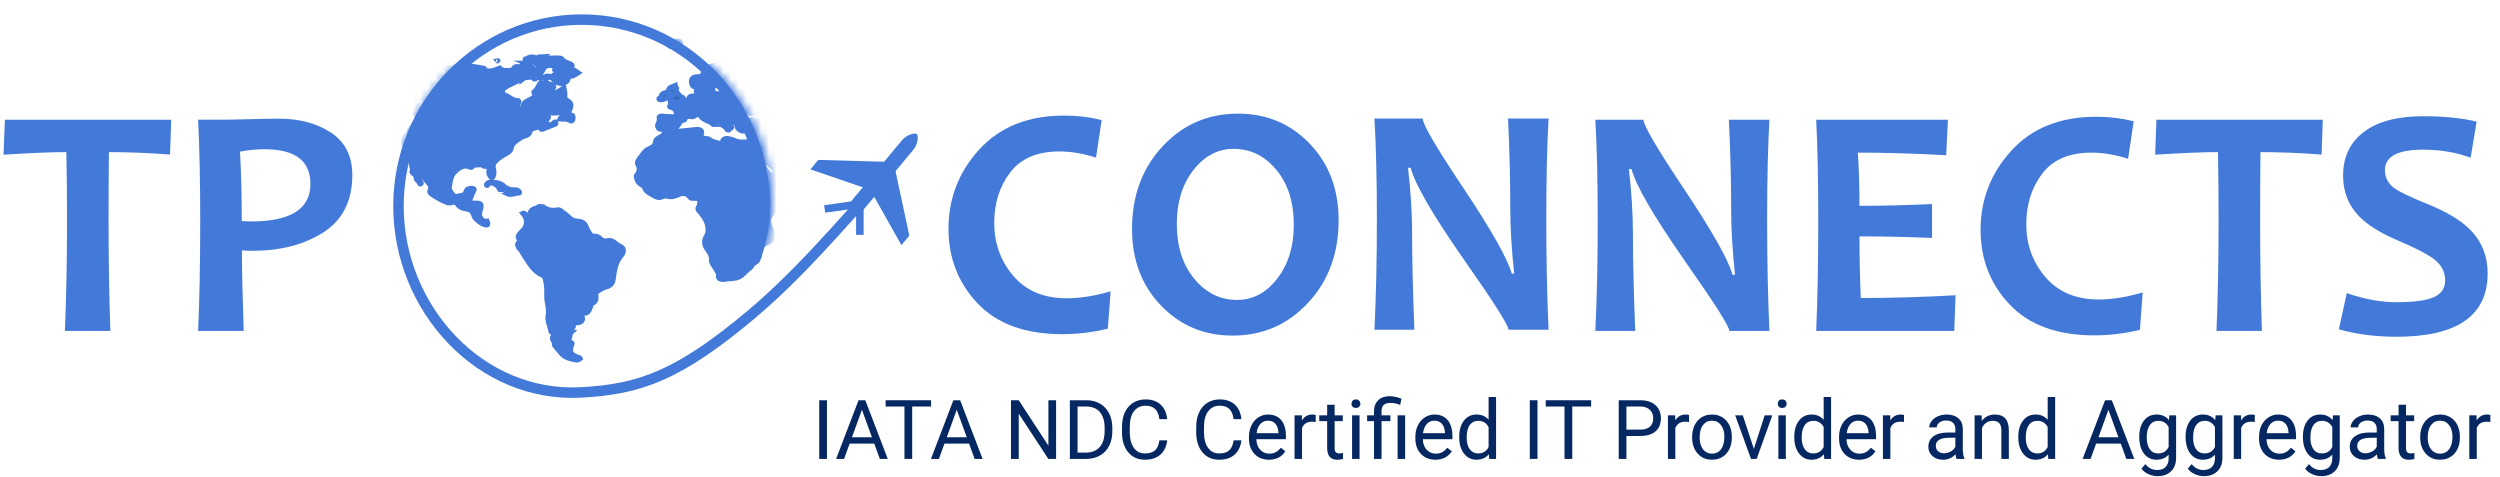 <svg width="330" height="63" viewBox="0 0 330 63" fill="none" xmlns="http://www.w3.org/2000/svg">
<g clip-path="url(#clip0)">
<path d="M22.598 15.801L22.447 20.401C19.591 20.186 16.9 20.079 14.376 20.079C14.347 22.784 14.332 25.782 14.332 29.102C14.332 34.239 14.41 39.102 14.566 43.682H8.569C8.755 39.141 8.847 34.278 8.847 29.102C8.847 25.84 8.818 22.832 8.759 20.079C6.747 20.079 3.984 20.196 0.468 20.421L0.644 15.802H22.598V15.801Z" fill="#437ADA"/>
<path d="M46.504 23.096C46.504 26.514 45.234 29.034 42.7 30.664C40.166 32.285 37.055 33.105 33.374 33.105C32.7 33.105 32.222 33.085 31.938 33.056C31.938 35.742 32.016 39.286 32.172 43.681H26.151C26.337 39.56 26.429 34.697 26.429 29.101C26.429 23.955 26.336 19.521 26.151 15.8H29.881C30.408 15.8 31.424 15.771 32.923 15.732C34.422 15.693 35.721 15.664 36.819 15.664C39.534 15.664 41.824 16.279 43.694 17.51C45.564 18.741 46.504 20.605 46.504 23.096ZM40.977 24.277C40.977 21.22 38.951 19.697 34.893 19.697C33.877 19.697 32.808 19.804 31.68 20.019C31.836 22.714 31.914 25.771 31.914 29.179C32.275 29.208 32.685 29.228 33.159 29.228C38.369 29.229 40.977 27.578 40.977 24.277Z" fill="#437ADA"/>
<path d="M146.602 38.448L146.236 43.38C144.21 43.868 142.208 44.112 140.24 44.112C135.343 44.112 131.607 42.755 129.044 40.05C126.485 37.345 125.201 34.054 125.201 30.187C125.201 26.173 126.563 22.677 129.283 19.708C132.003 16.739 135.733 15.255 140.474 15.255C142.217 15.255 143.868 15.46 145.42 15.851L144.673 20.802C142.988 20.265 141.372 19.991 139.829 19.991C136.933 19.991 134.775 20.909 133.359 22.745C131.948 24.581 131.24 26.807 131.24 29.434C131.24 32.12 132.08 34.444 133.76 36.416C135.435 38.389 137.788 39.375 140.816 39.375C142.588 39.375 144.512 39.063 146.602 38.448Z" fill="#437ADA"/>
<path d="M176.699 29.073C176.699 33.458 175.351 37.091 172.666 39.971C169.98 42.862 166.665 44.297 162.705 44.297C158.935 44.297 155.781 42.979 153.242 40.322C150.698 37.676 149.429 34.306 149.429 30.224C149.429 25.839 150.772 22.206 153.452 19.326C156.138 16.435 159.458 15 163.413 15C167.183 15 170.342 16.318 172.881 18.965C175.42 21.602 176.699 24.971 176.699 29.073ZM170.781 29.688C170.781 26.709 170.019 24.288 168.491 22.432C166.963 20.576 165.078 19.649 162.837 19.649C160.752 19.649 158.98 20.587 157.525 22.452C156.07 24.327 155.337 26.69 155.337 29.542C155.337 32.511 156.108 34.933 157.642 36.798C159.175 38.653 161.06 39.591 163.287 39.591C165.372 39.591 167.144 38.653 168.599 36.769C170.059 34.893 170.781 32.53 170.781 29.688Z" fill="#437ADA"/>
<path d="M204.414 43.526H199.121C199.121 42.94 197.158 39.854 193.232 34.258C189.121 28.36 186.777 24.326 186.211 22.149H185.859C186.22 25.284 186.396 28.106 186.396 30.635C186.396 34.16 186.494 38.457 186.699 43.526H181.426C181.641 39.102 181.748 34.239 181.748 28.946C181.748 23.731 181.641 19.298 181.426 15.645H187.793C187.793 16.397 189.551 19.415 193.086 24.698C196.836 30.313 198.994 34.122 199.551 36.114H199.873C199.531 32.93 199.355 30.079 199.355 27.55C199.355 23.683 199.257 19.708 199.062 15.646H204.414C204.209 19.181 204.111 23.615 204.111 28.947C204.111 34.307 204.209 39.17 204.414 43.526Z" fill="#437ADA"/>
<path d="M233.563 43.682H228.27C228.27 43.096 226.307 40.01 222.381 34.414C218.27 28.516 215.926 24.482 215.36 22.305H215.018C215.37 25.44 215.545 28.262 215.545 30.791C215.545 34.316 215.652 38.613 215.848 43.682H210.584C210.799 39.258 210.896 34.395 210.896 29.102C210.896 23.887 210.798 19.454 210.584 15.801H216.941C216.941 16.553 218.709 19.571 222.234 24.854C225.984 30.469 228.142 34.278 228.699 36.27H229.021C228.679 33.086 228.513 30.235 228.513 27.706C228.513 23.839 228.406 19.864 228.21 15.802H233.562C233.367 19.337 233.259 23.771 233.259 29.103C233.261 34.463 233.368 39.326 233.563 43.682Z" fill="#437ADA"/>
<path d="M258.135 38.975L257.959 43.682H239.736C239.922 39.375 240.009 34.512 240.009 29.102C240.009 23.897 239.921 19.463 239.736 15.801H257.129L256.895 20.489C252.608 20.255 248.721 20.147 245.235 20.147C245.381 22.129 245.45 24.473 245.45 27.168C248.438 27.168 251.632 27.09 255.03 26.934V31.407C251.69 31.27 248.497 31.202 245.45 31.202C245.45 34.093 245.509 36.807 245.626 39.337C249.541 39.336 253.711 39.219 258.135 38.975Z" fill="#437ADA"/>
<path d="M282.832 38.604L282.471 43.536C280.44 44.024 278.438 44.268 276.475 44.268C271.573 44.268 267.842 42.911 265.284 40.206C262.716 37.501 261.436 34.21 261.436 30.343C261.436 26.329 262.793 22.833 265.518 19.864C268.233 16.895 271.963 15.411 276.709 15.411C278.447 15.411 280.098 15.616 281.65 16.007L280.908 20.958C279.219 20.421 277.607 20.147 276.064 20.147C273.164 20.147 271.005 21.065 269.589 22.901C268.183 24.737 267.47 26.963 267.47 29.59C267.47 32.276 268.31 34.6 269.99 36.572C271.67 38.544 274.023 39.531 277.051 39.531C278.818 39.531 280.752 39.219 282.832 38.604Z" fill="#437ADA"/>
<path d="M306.61 15.801L306.454 20.401C303.602 20.186 300.907 20.079 298.378 20.079C298.358 22.784 298.339 25.782 298.339 29.102C298.339 34.239 298.417 39.102 298.573 43.682H292.577C292.763 39.141 292.85 34.278 292.85 29.102C292.85 25.84 292.83 22.832 292.772 20.079C290.76 20.079 287.997 20.196 284.481 20.421L284.647 15.802H306.61V15.801Z" fill="#437ADA"/>
<path d="M328.368 36.084C328.368 41.66 324.354 44.453 316.337 44.453C313.603 44.453 311.073 44.131 308.73 43.467L309.775 38.692C312.089 39.493 314.277 39.893 316.337 39.893C318.612 39.893 320.263 39.668 321.259 39.229C322.255 38.79 322.763 38.047 322.763 37.002C322.763 35.918 322.284 35 321.347 34.258C320.527 33.604 318.886 32.744 316.396 31.69C314.14 30.723 312.46 29.659 311.367 28.516C309.98 27.08 309.287 25.303 309.287 23.184C309.287 20.733 310.195 18.809 312.021 17.422C313.837 16.035 316.455 15.342 319.863 15.342C322.666 15.342 325.019 15.586 326.914 16.055L326.123 20.811C324.199 20.108 322.109 19.756 319.863 19.756C316.494 19.756 314.814 20.654 314.814 22.461C314.814 23.418 315.205 24.19 315.996 24.795C316.68 25.303 318.164 26.025 320.469 26.953C322.91 27.939 324.737 29.023 325.948 30.215C327.567 31.797 328.368 33.75 328.368 36.084Z" fill="#437ADA"/>
<mask id="mask0" mask-type="alpha" maskUnits="userSpaceOnUse" x="52" y="2" width="50" height="50">
<circle cx="77" cy="27" r="25" fill="#C4C4C4"/>
</mask>
<g mask="url(#mask0)">
<path d="M113.218 24.961C112.915 24.258 112.471 23.594 112.119 22.9C111.885 22.431 111.719 21.943 111.704 21.347C111.299 21.689 110.835 21.64 110.732 21.327C110.615 20.995 110.258 20.917 110.058 20.702C109.799 20.429 109.462 20.35 109.057 20.399C108.403 20.458 107.729 20.419 107.153 20.223C106.709 20.067 106.333 19.989 105.84 19.979C105.396 19.969 104.942 19.676 104.736 19.276C104.629 19.071 104.458 18.905 104.135 19.081C103.827 19.247 103.945 19.423 104.15 19.599C104.321 19.736 104.472 19.882 104.55 20.078C104.589 20.176 104.609 20.342 104.877 20.195C105.043 20.107 105.126 20.312 105.126 20.439C105.126 20.761 105.351 20.712 105.624 20.644C105.995 20.566 106.171 20.292 106.503 20.136C106.581 20.468 106.689 20.732 107.211 20.81C107.704 20.888 107.758 21.376 107.362 21.748C107.089 22.002 106.918 22.344 106.483 22.49C106.42 22.51 106.4 22.617 106.346 22.636C105.36 22.851 104.7 23.574 103.621 23.652C103.382 23.672 103.142 23.857 102.845 23.808C102.62 23.486 102.655 23.066 102.23 22.822C102.21 22.802 102.201 22.744 102.215 22.724C102.347 22.529 102.313 22.538 102.205 22.382C101.946 22.001 101.419 21.757 101.258 21.337C101.033 20.741 100.565 20.263 100.101 19.784C99.964 19.638 99.813 19.569 99.588 19.677C99.876 20.243 100.193 20.79 100.609 21.308C100.716 21.435 100.819 21.562 100.829 21.728C100.849 22.187 101.239 22.529 101.522 22.871C101.859 23.271 102.386 23.574 102.831 23.926C102.841 24.395 103.017 24.512 103.578 24.346C104.047 24.209 104.555 24.229 105.018 24.082C105.272 23.994 105.233 24.16 105.233 24.268C105.238 24.717 104.945 25.079 104.72 25.469C104.183 26.387 103.172 26.992 102.342 27.715C101.585 28.379 101.238 29.082 101.702 29.942C101.946 30.401 101.971 30.889 101.922 31.387C101.893 31.719 101.702 31.914 101.346 32.041C101.136 32.119 100.946 32.217 100.76 32.334C100.247 32.656 99.94 32.979 100.218 33.535C100.34 33.789 100.198 34.101 99.788 34.238C99.49 34.336 99.329 34.482 99.344 34.765C99.359 35.019 99.212 35.253 98.944 35.439C98.529 35.742 98.241 36.123 97.831 36.425C97.46 36.708 96.991 36.777 96.532 36.806C96.2 36.816 95.878 36.855 95.555 36.904C95.145 36.963 94.705 36.748 94.813 36.445C94.901 36.201 94.759 36.054 94.667 35.879C94.511 35.586 94.35 35.303 94.154 35.039C93.973 34.785 93.856 34.531 93.881 34.228C93.935 33.681 93.544 33.242 93.251 32.792C92.89 32.235 92.89 31.698 93.222 31.161C93.466 30.761 93.466 30.39 93.408 29.94C93.291 29.12 92.803 28.475 92.236 27.831C92.09 27.665 92.046 27.519 92.168 27.333C92.236 27.235 92.28 27.118 92.305 27.001C92.451 26.278 92.334 26.171 91.392 26.2C91.177 26.2 91.109 26.122 91.021 26.005C90.728 25.595 90.225 25.458 89.688 25.673C89.175 25.878 88.692 26.112 88.072 25.927C87.891 25.878 87.603 25.907 87.442 25.986C86.983 26.211 86.661 26.064 86.295 25.849C85.787 25.546 85.191 25.322 85.05 24.755C85.026 24.657 84.908 24.54 84.791 24.482C84.254 24.228 84.063 23.837 83.961 23.378C83.912 23.163 84.103 23.046 84.181 22.909C84.386 22.528 84.42 22.118 84.23 21.825C83.942 21.386 84.289 21.063 84.484 20.8C84.699 20.527 84.899 20.214 85.163 19.941C85.461 19.629 85.959 19.55 86.257 19.257C86.379 19.13 86.501 19.042 86.486 18.857C86.457 18.554 86.647 18.32 86.984 18.154C87.243 18.017 87.511 17.9 87.633 17.646C87.784 17.314 87.589 17.07 87.15 17.08C86.93 17.09 86.681 16.67 86.803 16.435C86.959 16.142 87.042 15.869 86.979 15.537C86.94 15.342 87.248 15.264 87.472 15.303C87.799 15.381 88.126 15.342 88.458 15.371C88.727 15.391 89.088 15.488 89.2 15.156C89.312 14.834 89.224 14.551 88.888 14.326C88.829 14.277 88.746 14.258 88.673 14.228C88.556 14.169 88.321 14.169 88.361 14.033C88.41 13.847 88.659 13.935 88.82 13.896C88.942 13.867 89.308 14.15 89.191 13.74C89.162 13.642 89.298 13.72 89.367 13.73C89.777 13.789 90.036 13.671 90.119 13.349H90.109C90.505 13.349 90.822 13.261 90.929 12.929C91.022 12.636 91.349 12.665 91.613 12.636C91.984 12.597 92.243 12.538 91.955 12.187C91.828 12.041 91.867 11.855 92.048 11.738C92.243 11.601 92.473 11.435 92.566 11.816C92.586 11.904 92.571 12.099 92.849 12.011C93.088 11.933 93.069 11.806 92.966 11.669C92.937 11.62 92.878 11.581 92.859 11.542C92.717 11.181 92.503 11.181 92.141 11.405C91.779 11.629 91.404 11.483 91.301 11.122C91.106 10.37 91.394 10.077 92.356 10.087C92.595 10.097 92.649 9.97 92.712 9.833C92.795 9.638 92.951 9.481 93.147 9.335C93.284 9.237 93.704 9.198 93.396 8.915C93.352 8.876 93.508 8.847 93.567 8.827C94.348 8.563 95.129 8.339 96.004 8.397C96.292 8.407 96.585 8.231 96.863 8.377C97.625 8.777 98.538 8.807 99.378 9.002C99.515 9.041 99.71 9.022 99.725 9.168C99.74 9.334 99.535 9.354 99.388 9.412C98.983 9.578 98.577 9.353 98.172 9.412C98.255 9.646 98.323 9.891 98.724 9.92C98.831 9.959 98.914 10.057 99.066 9.998C99.051 9.842 98.885 9.891 98.783 9.861C98.822 9.617 99.037 9.715 99.193 9.734C99.374 9.763 99.481 9.861 99.608 9.617C99.706 9.431 100.072 9.305 100.443 9.431C100.336 9.226 100.248 9.06 100.145 8.855C100.433 8.894 100.799 8.738 100.765 9.167C100.75 9.333 100.99 9.294 101.097 9.216C101.336 9.03 101.654 8.991 101.942 8.904C102.128 8.836 102.391 8.679 102.523 8.982C102.752 8.855 103.05 8.904 103.27 8.806C103.91 8.503 104.535 8.64 105.165 8.806C105.375 8.855 105.585 8.913 105.805 8.972C105.854 8.767 105.668 8.767 105.551 8.718C105.097 8.552 105.014 8.034 105.409 7.81C105.536 7.742 106.122 7.927 106.151 8.074C106.18 8.221 106.234 8.308 106.444 8.318C106.429 8.543 106.581 8.689 106.815 8.797C106.918 8.904 106.991 9.002 106.927 9.149C106.898 9.217 106.639 9.266 106.839 9.374C106.946 9.433 107.108 9.403 107.191 9.315C107.279 9.217 107.425 9.11 107.259 8.983C107.147 8.895 107.015 8.817 106.893 8.739C106.756 8.593 106.81 8.309 106.434 8.319C106.463 8.163 106.683 8.007 106.419 7.821C106.78 7.87 106.678 8.231 106.995 8.27C107.058 8.319 107.166 8.358 107.2 8.299C107.249 8.201 107.117 8.24 107.058 8.221C106.965 8.035 107.087 7.977 107.287 7.987C107.448 7.987 107.614 8.007 107.761 8.007C107.873 7.88 107.6 7.841 107.678 7.724C107.815 7.665 107.971 7.734 108.108 7.695C108.274 7.666 108.64 7.861 108.567 7.49C108.562 7.47 108.762 7.402 108.87 7.392C109.417 7.314 109.959 7.187 110.53 7.226C110.745 7.236 110.901 7.206 111.072 7.05C111.336 6.796 111.829 6.777 112.112 6.923C112.444 7.089 112.752 7.069 113.079 7.079C113.348 7.079 113.601 7.128 113.86 7.177C114.163 7.226 114.182 7.363 113.977 7.529C113.791 7.578 113.616 7.636 113.459 7.754C113.718 7.813 113.918 7.774 114.06 7.598C114.182 7.569 114.309 7.52 114.441 7.578C115.129 7.871 115.935 7.91 116.629 7.822C117.147 7.763 117.601 7.773 118.069 7.861C118.469 7.929 118.718 8.252 119.143 8.32C119.275 8.34 119.416 8.457 119.465 8.242C119.494 8.096 119.641 8.183 119.738 8.183C120.021 8.183 120.304 8.193 120.588 8.193C120.7 8.193 120.915 8.261 120.764 8.037C120.681 7.92 120.881 7.939 120.945 7.949C121.59 7.988 122.249 7.978 122.869 8.095C123.518 8.222 124.158 8.31 124.827 8.31C125.315 8.31 125.823 8.29 126.223 8.593C126.277 8.622 126.384 8.622 126.462 8.622C127.268 8.622 128.078 8.622 128.869 8.788C128.918 8.642 128.679 8.632 128.698 8.495C129.914 8.593 131.12 8.72 132.292 9.013C133.005 9.189 133.742 9.286 134.47 9.394C134.616 9.414 134.807 9.414 134.846 9.58C134.905 9.873 134.851 9.902 134.465 9.883C134.084 9.873 133.816 9.649 133.449 9.59C133.102 9.531 132.936 9.649 132.863 9.824C132.78 10.039 133.107 10.029 133.259 10.097C133.445 10.195 133.713 10.185 133.899 10.419C133.22 10.214 132.859 10.448 132.595 10.829C132.566 10.878 132.527 10.907 132.492 10.946C132.165 10.77 131.823 11.005 131.501 10.936C131.296 10.877 131.022 10.946 131.037 11.014C131.066 11.17 130.954 11.434 131.31 11.483C131.676 11.522 131.779 11.864 132.14 11.913C131.92 12.186 132.257 12.47 132.14 12.743C132.125 12.782 132.067 12.831 132.081 12.85C132.164 12.987 132.31 13.172 132.086 13.25C131.876 13.328 131.73 13.104 131.578 13.006C131.168 12.723 130.758 12.44 130.372 12.137C130.094 11.932 129.913 11.727 130.186 11.385C130.552 10.936 130.479 10.584 130.088 10.35C130.025 10.379 130 10.418 130.049 10.467C130.195 10.643 129.986 10.701 129.878 10.779C129.741 10.867 129.644 10.759 129.546 10.691C129.448 10.623 129.404 10.496 129.258 10.496C129.077 10.496 128.858 10.389 128.721 10.564C128.589 10.73 128.658 10.935 128.921 11.16C128.594 11.209 128.32 11.219 127.974 11.16C127.325 11.053 126.626 11.092 125.953 11.189C125.743 11.228 125.724 11.404 125.684 11.541C125.63 11.746 125.611 11.961 125.406 12.137C125.191 12.323 125.465 12.323 125.606 12.352C125.792 12.401 126.05 12.332 126.124 12.557C126.144 12.606 126.217 12.616 126.29 12.606C126.954 12.499 127.174 12.567 127.525 12.977C128.13 13.67 128.34 14.403 127.955 15.204C127.833 15.458 127.691 15.624 127.271 15.526C126.944 15.448 126.827 15.653 126.822 15.848C126.822 16.043 126.778 16.19 126.583 16.327C126.334 16.503 126.627 16.571 126.744 16.639C127.1 16.844 127.501 17.01 127.608 17.391C127.637 17.518 127.662 17.616 127.505 17.694C127.31 17.792 127.105 17.909 126.875 17.87C126.689 17.831 126.802 17.665 126.753 17.577C126.611 17.323 126.626 16.962 126.118 16.913C126.001 16.903 125.903 16.864 125.849 16.767C125.585 16.269 125.41 16.249 124.848 16.63C124.711 16.571 124.711 16.444 124.687 16.347C124.663 16.259 124.799 16.132 124.599 16.103C124.477 16.074 124.404 16.181 124.335 16.249C124.301 16.278 124.286 16.327 124.247 16.337C123.622 16.601 123.983 16.767 124.32 16.982C124.452 17.06 124.506 17.021 124.608 16.992C124.95 16.885 124.95 16.894 125.448 17.002C125.316 17.08 125.204 17.129 125.106 17.207C124.691 17.519 124.745 17.578 125.121 17.9C125.458 18.183 125.985 18.427 125.863 18.925C125.853 18.974 125.892 19.013 125.931 19.003C126.444 18.905 126.151 19.189 126.136 19.296C126.053 19.911 125.784 20.478 125.145 20.888C124.774 21.132 124.31 21.259 123.846 21.376C123.631 21.425 123.397 21.415 123.338 21.64C123.235 21.601 123.221 21.484 123.084 21.484C122.586 21.23 122.361 21.562 122.098 21.767C121.825 21.992 121.986 22.197 122.196 22.382C122.406 22.558 122.631 22.734 122.845 22.909C123.114 23.134 123.304 23.378 123.348 23.69C123.392 24.032 123.304 24.295 122.85 24.432C122.523 24.539 122.459 24.881 122.083 24.95C121.868 24.471 121.434 24.149 120.848 23.925C120.506 23.798 120.511 23.788 120.394 24.111C120.213 24.609 120.443 25.078 120.97 25.429C121.346 25.663 121.732 25.917 121.707 26.367C121.697 26.631 122.078 26.826 122.01 27.168C121.649 26.943 121.326 26.738 121.009 26.523C120.872 26.435 120.755 26.318 120.76 26.162C120.77 25.723 120.54 25.42 120.047 25.176C119.774 25.039 119.959 24.707 119.998 24.492C120.091 23.887 119.725 23.369 119.539 22.822C119.456 22.588 119.275 22.812 119.168 22.861C119.002 22.929 118.885 23.095 118.65 22.978C118.44 22.89 118.513 22.734 118.528 22.597C118.567 22.275 118.196 22.128 118.025 21.894C117.957 21.796 117.756 21.738 117.737 21.64C117.625 21.171 117.283 21.191 116.843 21.337C116.711 21.386 116.579 21.425 116.418 21.347C116.315 21.298 116.154 21.357 116.125 21.435C115.866 22.08 115.021 22.343 114.606 22.88C114.513 22.997 114.25 22.958 114.162 23.105C114.001 23.291 114.016 23.447 114.265 23.574C114.265 23.623 114.27 23.681 114.27 23.73C113.904 23.955 114.236 24.257 114.099 24.511H114.104C113.826 24.511 113.914 24.677 113.889 24.794C113.874 24.814 113.85 24.823 113.826 24.823C113.758 24.833 113.723 24.862 113.733 24.921H113.743C113.606 24.911 113.601 24.989 113.611 25.058H113.377H113.382C113.369 24.99 113.301 24.971 113.218 24.961ZM94.409 16.436C94.306 16.436 94.204 16.446 94.097 16.446C94.082 16.436 94.073 16.417 94.077 16.407L93.974 16.309C93.867 16.241 93.779 16.163 93.662 16.114C93.115 15.909 92.632 15.665 92.363 15.206C92.28 15.06 92.099 15.108 91.938 15.186C91.733 15.284 91.533 15.479 91.289 15.44C90.859 15.362 90.513 15.303 90.439 15.762C90.424 15.821 90.263 15.869 90.166 15.908C90.024 15.976 89.844 16.015 89.78 16.142C89.482 16.738 89.057 17.216 88.144 17.275C88.134 17.285 88.12 17.295 88.105 17.304C88.002 17.353 87.915 17.421 87.929 17.519C87.944 17.636 88.1 17.656 88.198 17.646C88.554 17.646 88.945 17.783 89.238 17.47C89.35 17.353 89.565 17.304 89.77 17.284C90.468 17.216 91.166 17.128 91.87 17.069C92.519 17.01 92.793 17.284 92.568 17.762C92.49 17.918 92.568 17.967 92.671 18.074C92.944 18.357 93.447 18.181 93.692 18.406C94.058 18.738 94.595 18.748 95.04 18.924C95.23 19.002 95.348 18.963 95.343 18.778C95.328 18.387 95.729 18.163 96.202 18.28C96.466 18.348 96.749 18.407 96.978 18.524C97.749 18.915 98.594 18.612 99.39 18.7C99.444 18.71 99.517 18.671 99.571 18.641C99.854 18.485 100.167 17.713 100.103 17.44C100.049 17.196 99.834 17.147 99.659 17.264C99.2 17.586 98.736 17.166 98.219 17.313C97.931 17.401 97.325 17.108 97.238 16.629C97.189 16.365 97.155 15.858 96.51 16.307C96.5 16.317 96.451 16.297 96.422 16.287C96.129 16.209 96.222 16.355 96.28 16.443C96.343 16.531 96.47 16.589 96.539 16.668C96.768 16.951 96.28 16.971 96.227 17.166C96.207 17.244 95.929 17.166 95.895 17.049C95.827 16.824 95.636 16.717 95.412 16.6C95.266 16.532 95.134 16.385 95.173 16.239C95.261 15.917 95.007 15.8 94.719 15.682C94.221 15.487 93.772 15.252 93.479 14.871C93.43 14.803 93.381 14.676 93.225 14.754C93.079 14.822 93.039 14.959 93.127 15.066C93.342 15.31 93.513 15.593 93.903 15.74C94.181 15.847 94.44 15.994 94.674 16.101C94.688 16.309 94.058 16.084 94.409 16.436ZM99.707 14.893C99.336 15.049 98.999 15.147 98.789 14.795C98.633 14.541 98.408 14.473 98.184 14.668C97.974 14.844 97.808 15.049 97.686 15.273C97.432 15.742 97.603 15.957 98.252 15.996C98.398 15.996 98.496 15.937 98.618 15.898C99.077 15.781 99.521 15.664 99.99 15.898C100.307 16.064 100.703 15.976 101.054 16.044C101.225 16.064 101.327 15.946 101.41 15.858C101.522 15.731 101.351 15.682 101.264 15.614C101.074 15.477 100.878 15.331 100.668 15.214C100.458 15.087 100.116 15.038 100.019 14.892C99.941 14.765 100.302 14.589 100.327 14.365C100.019 14.433 99.682 14.404 99.512 14.668C99.414 14.824 99.678 14.785 99.707 14.893ZM96.045 9.59C95.752 9.619 95.347 9.434 95.22 9.766C95.147 9.961 95.02 10.03 94.81 10.088C94.478 10.186 94.283 10.391 94.224 10.664C94.165 10.928 94.688 10.908 94.649 11.113C94.615 11.299 94.151 11.299 94.146 11.543C94.136 11.738 94.209 11.914 93.863 11.992C93.648 12.031 93.516 12.285 93.209 12.148C93.136 12.119 93.048 12.168 93.019 12.236C92.975 12.324 93.087 12.314 93.141 12.353C93.502 12.597 93.844 12.49 94.201 12.343C94.308 12.304 94.411 12.245 94.567 12.304C95.021 12.47 95.275 12.333 95.26 11.962C95.245 11.63 95.402 11.532 95.734 11.65C95.837 11.689 95.91 11.796 96.012 11.67C96.095 11.563 96.09 11.484 95.953 11.397C95.88 11.358 95.763 11.329 95.831 11.211C95.977 11.182 96.134 11.133 96.29 11.113C96.417 11.103 96.559 11.113 96.686 11.123C96.837 11.133 96.984 11.143 97.091 11.035C97.14 10.986 97.15 10.937 97.091 10.898C96.954 10.83 96.803 10.859 96.661 10.878C96.383 10.917 96.109 10.966 95.836 11.005C95.582 11.044 95.362 10.995 95.231 10.829C95.041 10.585 95.202 10.175 95.524 9.999C95.718 9.893 95.938 9.805 96.045 9.59ZM104.683 17.217C105.127 17.217 105.162 17.149 105.162 16.817C105.167 16.602 105.02 16.505 104.84 16.387C104.723 16.309 104.571 16.172 104.894 16.133C105.011 16.123 105.211 16.162 105.109 15.987C105.06 15.899 104.982 15.714 104.757 15.85C104.664 15.909 104.552 15.957 104.562 15.83C104.586 15.547 104.25 15.488 104.074 15.342C103.737 15.059 103.727 15.02 104.216 14.893C104.358 14.854 104.377 14.786 104.416 14.707C104.46 14.619 104.436 14.541 104.318 14.521C104.132 14.482 103.957 14.306 103.771 14.453C103.493 14.678 102.995 14.697 102.843 15.049C102.833 15.078 102.858 15.117 102.882 15.156C103.082 15.449 103.263 15.761 103.644 15.947C104.03 16.123 103.966 16.367 103.805 16.601C103.732 16.708 103.624 16.855 103.776 16.904C104.092 16.982 104.316 17.227 104.683 17.217Z" fill="#437ADA"/>
<path d="M113.218 24.961C112.915 24.258 112.471 23.594 112.119 22.9C111.885 22.431 111.719 21.943 111.704 21.347C111.299 21.689 110.835 21.64 110.732 21.327C110.615 20.995 110.258 20.917 110.058 20.702C109.799 20.429 109.462 20.35 109.057 20.399C108.403 20.458 107.729 20.419 107.153 20.223C106.709 20.067 106.333 19.989 105.84 19.979C105.396 19.969 104.942 19.676 104.736 19.276C104.629 19.071 104.458 18.905 104.135 19.081C103.827 19.247 103.945 19.423 104.15 19.599C104.321 19.736 104.472 19.882 104.55 20.078C104.589 20.176 104.609 20.342 104.877 20.195C105.043 20.107 105.126 20.312 105.126 20.439C105.126 20.761 105.351 20.712 105.624 20.644C105.995 20.566 106.171 20.292 106.503 20.136C106.581 20.468 106.689 20.732 107.211 20.81C107.704 20.888 107.758 21.376 107.362 21.748C107.089 22.002 106.918 22.344 106.483 22.49C106.42 22.51 106.4 22.617 106.346 22.636C105.36 22.851 104.7 23.574 103.621 23.652C103.382 23.672 103.142 23.857 102.845 23.808C102.62 23.486 102.655 23.066 102.23 22.822C102.21 22.802 102.201 22.744 102.215 22.724C102.347 22.529 102.313 22.538 102.205 22.382C101.946 22.001 101.419 21.757 101.258 21.337C101.033 20.741 100.565 20.263 100.101 19.784C99.964 19.638 99.813 19.569 99.588 19.677C99.876 20.243 100.193 20.79 100.609 21.308C100.716 21.435 100.819 21.562 100.829 21.728C100.849 22.187 101.239 22.529 101.522 22.871C101.859 23.271 102.386 23.574 102.831 23.926C102.841 24.395 103.017 24.512 103.578 24.346C104.047 24.209 104.555 24.229 105.018 24.082C105.272 23.994 105.233 24.16 105.233 24.268C105.238 24.717 104.945 25.079 104.72 25.469C104.183 26.387 103.172 26.992 102.342 27.715C101.585 28.379 101.238 29.082 101.702 29.942C101.946 30.401 101.971 30.889 101.922 31.387C101.893 31.719 101.702 31.914 101.346 32.041C101.136 32.119 100.946 32.217 100.76 32.334C100.247 32.656 99.94 32.979 100.218 33.535C100.34 33.789 100.198 34.101 99.788 34.238C99.49 34.336 99.329 34.482 99.344 34.765C99.359 35.019 99.212 35.253 98.944 35.439C98.529 35.742 98.241 36.123 97.831 36.425C97.46 36.708 96.991 36.777 96.532 36.806C96.2 36.816 95.878 36.855 95.555 36.904C95.145 36.963 94.705 36.748 94.813 36.445C94.901 36.201 94.759 36.054 94.667 35.879C94.511 35.586 94.35 35.303 94.154 35.039C93.973 34.785 93.856 34.531 93.881 34.228C93.935 33.681 93.544 33.242 93.251 32.792C92.89 32.235 92.89 31.698 93.222 31.161C93.466 30.761 93.466 30.39 93.408 29.94C93.291 29.12 92.803 28.475 92.236 27.831C92.09 27.665 92.046 27.519 92.168 27.333C92.236 27.235 92.28 27.118 92.305 27.001C92.451 26.278 92.334 26.171 91.392 26.2C91.177 26.2 91.109 26.122 91.021 26.005C90.728 25.595 90.225 25.458 89.688 25.673C89.175 25.878 88.692 26.112 88.072 25.927C87.891 25.878 87.603 25.907 87.442 25.986C86.983 26.211 86.661 26.064 86.295 25.849C85.787 25.546 85.191 25.322 85.05 24.755C85.026 24.657 84.908 24.54 84.791 24.482C84.254 24.228 84.063 23.837 83.961 23.378C83.912 23.163 84.103 23.046 84.181 22.909C84.386 22.528 84.42 22.118 84.23 21.825C83.942 21.386 84.289 21.063 84.484 20.8C84.699 20.527 84.899 20.214 85.163 19.941C85.461 19.629 85.959 19.55 86.257 19.257C86.379 19.13 86.501 19.042 86.486 18.857C86.457 18.554 86.647 18.32 86.984 18.154C87.243 18.017 87.511 17.9 87.633 17.646C87.784 17.314 87.589 17.07 87.15 17.08C86.93 17.09 86.681 16.67 86.803 16.435C86.959 16.142 87.042 15.869 86.979 15.537C86.94 15.342 87.248 15.264 87.472 15.303C87.799 15.381 88.126 15.342 88.458 15.371C88.727 15.391 89.088 15.488 89.2 15.156C89.312 14.834 89.224 14.551 88.888 14.326C88.829 14.277 88.746 14.258 88.673 14.228C88.556 14.169 88.321 14.169 88.361 14.033C88.41 13.847 88.659 13.935 88.82 13.896C88.942 13.867 89.308 14.15 89.191 13.74C89.162 13.642 89.298 13.72 89.367 13.73C89.777 13.789 90.036 13.671 90.119 13.349H90.109C90.505 13.349 90.822 13.261 90.929 12.929C91.022 12.636 91.349 12.665 91.613 12.636C91.984 12.597 92.243 12.538 91.955 12.187C91.828 12.041 91.867 11.855 92.048 11.738C92.243 11.601 92.473 11.435 92.566 11.816C92.586 11.904 92.571 12.099 92.849 12.011C93.088 11.933 93.069 11.806 92.966 11.669C92.937 11.62 92.878 11.581 92.859 11.542C92.717 11.181 92.503 11.181 92.141 11.405C91.779 11.629 91.404 11.483 91.301 11.122C91.106 10.37 91.394 10.077 92.356 10.087C92.595 10.097 92.649 9.97 92.712 9.833C92.795 9.638 92.951 9.481 93.147 9.335C93.284 9.237 93.704 9.198 93.396 8.915C93.352 8.876 93.508 8.847 93.567 8.827C94.348 8.563 95.129 8.339 96.004 8.397C96.292 8.407 96.585 8.231 96.863 8.377C97.625 8.777 98.538 8.807 99.378 9.002C99.515 9.041 99.71 9.022 99.725 9.168C99.74 9.334 99.535 9.354 99.388 9.412C98.983 9.578 98.577 9.353 98.172 9.412C98.255 9.646 98.323 9.891 98.724 9.92C98.831 9.959 98.914 10.057 99.066 9.998C99.051 9.842 98.885 9.891 98.783 9.861C98.822 9.617 99.037 9.715 99.193 9.734C99.374 9.763 99.481 9.861 99.608 9.617C99.706 9.431 100.072 9.305 100.443 9.431C100.336 9.226 100.248 9.06 100.145 8.855C100.433 8.894 100.799 8.738 100.765 9.167C100.75 9.333 100.99 9.294 101.097 9.216C101.336 9.03 101.654 8.991 101.942 8.904C102.128 8.836 102.391 8.679 102.523 8.982C102.752 8.855 103.05 8.904 103.27 8.806C103.91 8.503 104.535 8.64 105.165 8.806C105.375 8.855 105.585 8.913 105.805 8.972C105.854 8.767 105.668 8.767 105.551 8.718C105.097 8.552 105.014 8.034 105.409 7.81C105.536 7.742 106.122 7.927 106.151 8.074C106.18 8.221 106.234 8.308 106.444 8.318C106.429 8.543 106.581 8.689 106.815 8.797C106.918 8.904 106.991 9.002 106.927 9.149C106.898 9.217 106.639 9.266 106.839 9.374C106.946 9.433 107.108 9.403 107.191 9.315C107.279 9.217 107.425 9.11 107.259 8.983C107.147 8.895 107.015 8.817 106.893 8.739C106.756 8.593 106.81 8.309 106.434 8.319C106.463 8.163 106.683 8.007 106.419 7.821C106.78 7.87 106.678 8.231 106.995 8.27C107.058 8.319 107.166 8.358 107.2 8.299C107.249 8.201 107.117 8.24 107.058 8.221C106.965 8.035 107.087 7.977 107.287 7.987C107.448 7.987 107.614 8.007 107.761 8.007C107.873 7.88 107.6 7.841 107.678 7.724C107.815 7.665 107.971 7.734 108.108 7.695C108.274 7.666 108.64 7.861 108.567 7.49C108.562 7.47 108.762 7.402 108.87 7.392C109.417 7.314 109.959 7.187 110.53 7.226C110.745 7.236 110.901 7.206 111.072 7.05C111.336 6.796 111.829 6.777 112.112 6.923C112.444 7.089 112.752 7.069 113.079 7.079C113.348 7.079 113.601 7.128 113.86 7.177C114.163 7.226 114.182 7.363 113.977 7.529C113.791 7.578 113.616 7.636 113.459 7.754C113.718 7.813 113.918 7.774 114.06 7.598C114.182 7.569 114.309 7.52 114.441 7.578C115.129 7.871 115.935 7.91 116.629 7.822C117.147 7.763 117.601 7.773 118.069 7.861C118.469 7.929 118.718 8.252 119.143 8.32C119.275 8.34 119.416 8.457 119.465 8.242C119.494 8.096 119.641 8.183 119.738 8.183C120.021 8.183 120.304 8.193 120.588 8.193C120.7 8.193 120.915 8.261 120.764 8.037C120.681 7.92 120.881 7.939 120.945 7.949C121.59 7.988 122.249 7.978 122.869 8.095C123.518 8.222 124.158 8.31 124.827 8.31C125.315 8.31 125.823 8.29 126.223 8.593C126.277 8.622 126.384 8.622 126.462 8.622C127.268 8.622 128.078 8.622 128.869 8.788C128.918 8.642 128.679 8.632 128.698 8.495C129.914 8.593 131.12 8.72 132.292 9.013C133.005 9.189 133.742 9.286 134.47 9.394C134.616 9.414 134.807 9.414 134.846 9.58C134.905 9.873 134.851 9.902 134.465 9.883C134.084 9.873 133.816 9.649 133.449 9.59C133.102 9.531 132.936 9.649 132.863 9.824C132.78 10.039 133.107 10.029 133.259 10.097C133.445 10.195 133.713 10.185 133.899 10.419C133.22 10.214 132.859 10.448 132.595 10.829C132.566 10.878 132.527 10.907 132.492 10.946C132.165 10.77 131.823 11.005 131.501 10.936C131.296 10.877 131.022 10.946 131.037 11.014C131.066 11.17 130.954 11.434 131.31 11.483C131.676 11.522 131.779 11.864 132.14 11.913C131.92 12.186 132.257 12.47 132.14 12.743C132.125 12.782 132.067 12.831 132.081 12.85C132.164 12.987 132.31 13.172 132.086 13.25C131.876 13.328 131.73 13.104 131.578 13.006C131.168 12.723 130.758 12.44 130.372 12.137C130.094 11.932 129.913 11.727 130.186 11.385C130.552 10.936 130.479 10.584 130.088 10.35C130.025 10.379 130 10.418 130.049 10.467C130.195 10.643 129.986 10.701 129.878 10.779C129.741 10.867 129.644 10.759 129.546 10.691C129.448 10.623 129.404 10.496 129.258 10.496C129.077 10.496 128.858 10.389 128.721 10.564C128.589 10.73 128.658 10.935 128.921 11.16C128.594 11.209 128.32 11.219 127.974 11.16C127.325 11.053 126.626 11.092 125.953 11.189C125.743 11.228 125.724 11.404 125.684 11.541C125.63 11.746 125.611 11.961 125.406 12.137C125.191 12.323 125.465 12.323 125.606 12.352C125.792 12.401 126.05 12.332 126.124 12.557C126.144 12.606 126.217 12.616 126.29 12.606C126.954 12.499 127.174 12.567 127.525 12.977C128.13 13.67 128.34 14.403 127.955 15.204C127.833 15.458 127.691 15.624 127.271 15.526C126.944 15.448 126.827 15.653 126.822 15.848C126.822 16.043 126.778 16.19 126.583 16.327C126.334 16.503 126.627 16.571 126.744 16.639C127.1 16.844 127.501 17.01 127.608 17.391C127.637 17.518 127.662 17.616 127.505 17.694C127.31 17.792 127.105 17.909 126.875 17.87C126.689 17.831 126.802 17.665 126.753 17.577C126.611 17.323 126.626 16.962 126.118 16.913C126.001 16.903 125.903 16.864 125.849 16.767C125.585 16.269 125.41 16.249 124.848 16.63C124.711 16.571 124.711 16.444 124.687 16.347C124.663 16.259 124.799 16.132 124.599 16.103C124.477 16.074 124.404 16.181 124.335 16.249C124.301 16.278 124.286 16.327 124.247 16.337C123.622 16.601 123.983 16.767 124.32 16.982C124.452 17.06 124.506 17.021 124.608 16.992C124.95 16.885 124.95 16.894 125.448 17.002C125.316 17.08 125.204 17.129 125.106 17.207C124.691 17.519 124.745 17.578 125.121 17.9C125.458 18.183 125.985 18.427 125.863 18.925C125.853 18.974 125.892 19.013 125.931 19.003C126.444 18.905 126.151 19.189 126.136 19.296C126.053 19.911 125.784 20.478 125.145 20.888C124.774 21.132 124.31 21.259 123.846 21.376C123.631 21.425 123.397 21.415 123.338 21.64C123.235 21.601 123.221 21.484 123.084 21.484C122.586 21.23 122.361 21.562 122.098 21.767C121.825 21.992 121.986 22.197 122.196 22.382C122.406 22.558 122.631 22.734 122.845 22.909C123.114 23.134 123.304 23.378 123.348 23.69C123.392 24.032 123.304 24.295 122.85 24.432C122.523 24.539 122.459 24.881 122.083 24.95C121.868 24.471 121.434 24.149 120.848 23.925C120.506 23.798 120.511 23.788 120.394 24.111C120.213 24.609 120.443 25.078 120.97 25.429C121.346 25.663 121.732 25.917 121.707 26.367C121.697 26.631 122.078 26.826 122.01 27.168C121.649 26.943 121.326 26.738 121.009 26.523C120.872 26.435 120.755 26.318 120.76 26.162C120.77 25.723 120.54 25.42 120.047 25.176C119.774 25.039 119.959 24.707 119.998 24.492C120.091 23.887 119.725 23.369 119.539 22.822C119.456 22.588 119.275 22.812 119.168 22.861C119.002 22.929 118.885 23.095 118.65 22.978C118.44 22.89 118.513 22.734 118.528 22.597C118.567 22.275 118.196 22.128 118.025 21.894C117.957 21.796 117.756 21.738 117.737 21.64C117.625 21.171 117.283 21.191 116.843 21.337C116.711 21.386 116.579 21.425 116.418 21.347C116.315 21.298 116.154 21.357 116.125 21.435C115.866 22.08 115.021 22.343 114.606 22.88C114.513 22.997 114.25 22.958 114.162 23.105C114.001 23.291 114.016 23.447 114.265 23.574C114.265 23.623 114.27 23.681 114.27 23.73C113.904 23.955 114.236 24.257 114.099 24.511H114.104C113.826 24.511 113.914 24.677 113.889 24.794C113.874 24.814 113.85 24.823 113.826 24.823C113.758 24.833 113.723 24.862 113.733 24.921H113.743C113.606 24.911 113.601 24.989 113.611 25.058H113.377H113.382C113.369 24.99 113.301 24.971 113.218 24.961ZM94.409 16.436C94.306 16.436 94.204 16.446 94.097 16.446C94.082 16.436 94.073 16.417 94.077 16.407L93.974 16.309C93.867 16.241 93.779 16.163 93.662 16.114C93.115 15.909 92.632 15.665 92.363 15.206C92.28 15.06 92.099 15.108 91.938 15.186C91.733 15.284 91.533 15.479 91.289 15.44C90.859 15.362 90.513 15.303 90.439 15.762C90.424 15.821 90.263 15.869 90.166 15.908C90.024 15.976 89.844 16.015 89.78 16.142C89.482 16.738 89.057 17.216 88.144 17.275C88.134 17.285 88.12 17.295 88.105 17.304C88.002 17.353 87.915 17.421 87.929 17.519C87.944 17.636 88.1 17.656 88.198 17.646C88.554 17.646 88.945 17.783 89.238 17.47C89.35 17.353 89.565 17.304 89.77 17.284C90.468 17.216 91.166 17.128 91.87 17.069C92.519 17.01 92.793 17.284 92.568 17.762C92.49 17.918 92.568 17.967 92.671 18.074C92.944 18.357 93.447 18.181 93.692 18.406C94.058 18.738 94.595 18.748 95.04 18.924C95.23 19.002 95.348 18.963 95.343 18.778C95.328 18.387 95.729 18.163 96.202 18.28C96.466 18.348 96.749 18.407 96.978 18.524C97.749 18.915 98.594 18.612 99.39 18.7C99.444 18.71 99.517 18.671 99.571 18.641C99.854 18.485 100.167 17.713 100.103 17.44C100.049 17.196 99.834 17.147 99.659 17.264C99.2 17.586 98.736 17.166 98.219 17.313C97.931 17.401 97.325 17.108 97.238 16.629C97.189 16.365 97.155 15.858 96.51 16.307C96.5 16.317 96.451 16.297 96.422 16.287C96.129 16.209 96.222 16.355 96.28 16.443C96.343 16.531 96.47 16.589 96.539 16.668C96.768 16.951 96.28 16.971 96.227 17.166C96.207 17.244 95.929 17.166 95.895 17.049C95.827 16.824 95.636 16.717 95.412 16.6C95.266 16.532 95.134 16.385 95.173 16.239C95.261 15.917 95.007 15.8 94.719 15.682C94.221 15.487 93.772 15.252 93.479 14.871C93.43 14.803 93.381 14.676 93.225 14.754C93.079 14.822 93.039 14.959 93.127 15.066C93.342 15.31 93.513 15.593 93.903 15.74C94.181 15.847 94.44 15.994 94.674 16.101C94.688 16.309 94.058 16.084 94.409 16.436ZM99.707 14.893C99.336 15.049 98.999 15.147 98.789 14.795C98.633 14.541 98.408 14.473 98.184 14.668C97.974 14.844 97.808 15.049 97.686 15.273C97.432 15.742 97.603 15.957 98.252 15.996C98.398 15.996 98.496 15.937 98.618 15.898C99.077 15.781 99.521 15.664 99.99 15.898C100.307 16.064 100.703 15.976 101.054 16.044C101.225 16.064 101.327 15.946 101.41 15.858C101.522 15.731 101.351 15.682 101.264 15.614C101.074 15.477 100.878 15.331 100.668 15.214C100.458 15.087 100.116 15.038 100.019 14.892C99.941 14.765 100.302 14.589 100.327 14.365C100.019 14.433 99.682 14.404 99.512 14.668C99.414 14.824 99.678 14.785 99.707 14.893ZM96.045 9.59C95.752 9.619 95.347 9.434 95.22 9.766C95.147 9.961 95.02 10.03 94.81 10.088C94.478 10.186 94.283 10.391 94.224 10.664C94.165 10.928 94.688 10.908 94.649 11.113C94.615 11.299 94.151 11.299 94.146 11.543C94.136 11.738 94.209 11.914 93.863 11.992C93.648 12.031 93.516 12.285 93.209 12.148C93.136 12.119 93.048 12.168 93.019 12.236C92.975 12.324 93.087 12.314 93.141 12.353C93.502 12.597 93.844 12.49 94.201 12.343C94.308 12.304 94.411 12.245 94.567 12.304C95.021 12.47 95.275 12.333 95.26 11.962C95.245 11.63 95.402 11.532 95.734 11.65C95.837 11.689 95.91 11.796 96.012 11.67C96.095 11.563 96.09 11.484 95.953 11.397C95.88 11.358 95.763 11.329 95.831 11.211C95.977 11.182 96.134 11.133 96.29 11.113C96.417 11.103 96.559 11.113 96.686 11.123C96.837 11.133 96.984 11.143 97.091 11.035C97.14 10.986 97.15 10.937 97.091 10.898C96.954 10.83 96.803 10.859 96.661 10.878C96.383 10.917 96.109 10.966 95.836 11.005C95.582 11.044 95.362 10.995 95.231 10.829C95.041 10.585 95.202 10.175 95.524 9.999C95.718 9.893 95.938 9.805 96.045 9.59ZM104.683 17.217C105.127 17.217 105.162 17.149 105.162 16.817C105.167 16.602 105.02 16.505 104.84 16.387C104.723 16.309 104.571 16.172 104.894 16.133C105.011 16.123 105.211 16.162 105.109 15.987C105.06 15.899 104.982 15.714 104.757 15.85C104.664 15.909 104.552 15.957 104.562 15.83C104.586 15.547 104.25 15.488 104.074 15.342C103.737 15.059 103.727 15.02 104.216 14.893C104.358 14.854 104.377 14.786 104.416 14.707C104.46 14.619 104.436 14.541 104.318 14.521C104.132 14.482 103.957 14.306 103.771 14.453C103.493 14.678 102.995 14.697 102.843 15.049C102.833 15.078 102.858 15.117 102.882 15.156C103.082 15.449 103.263 15.761 103.644 15.947C104.03 16.123 103.966 16.367 103.805 16.601C103.732 16.708 103.624 16.855 103.776 16.904C104.092 16.982 104.316 17.227 104.683 17.217Z" stroke="#437ADA" stroke-width="0.609" stroke-miterlimit="10"/>
<path d="M74.853 14.551C74.156 14.961 73.379 14.971 72.597 14.932C72.255 14.912 71.953 14.971 71.709 15.254C71.811 15.264 71.894 15.274 71.968 15.264C72.129 15.244 72.305 15.215 72.397 15.352C72.49 15.498 72.353 15.635 72.266 15.743C72.09 15.948 72.001 16.153 72.255 16.329C72.499 16.485 72.773 16.495 72.998 16.261C73.037 16.222 73.066 16.183 73.109 16.163C73.183 16.114 73.266 15.977 73.349 16.124C73.397 16.202 73.486 16.339 73.309 16.407C72.752 16.641 72.186 16.866 71.621 17.081C71.478 17.14 71.332 17.061 71.382 16.935C71.532 16.544 71.24 16.72 71.127 16.769C70.737 16.955 70.088 16.925 69.99 17.345C69.834 18.019 69.222 17.902 68.843 18.165C68.285 18.546 67.608 18.839 67.49 19.63C67.441 19.942 67.085 20.167 66.761 20.343C66.258 20.626 65.77 20.919 65.379 21.349C65.126 21.632 65.067 21.906 65.159 22.247C65.252 22.618 65.276 22.979 65.106 23.341C65.007 23.536 64.91 23.536 64.773 23.38C64.544 23.136 64.457 22.853 64.51 22.521C64.578 22.072 64.456 21.945 63.944 21.974C63.709 21.984 63.645 21.701 63.397 21.769C63.05 21.857 62.63 21.681 62.356 22.042C62.307 22.101 62.136 22.14 62.063 22.101C61.096 21.642 60.443 22.326 59.955 22.814C59.535 23.224 59.467 23.996 59.344 24.611C59.276 24.953 59.477 25.304 59.725 25.597C59.897 25.792 60.072 25.997 60.37 25.89C60.742 25.744 61.279 25.88 61.444 25.372C61.523 25.147 61.6 24.952 61.883 24.884C62.127 24.825 62.406 24.786 62.577 24.923C62.709 25.021 62.504 25.235 62.444 25.392C62.279 25.831 62.093 26.271 61.879 26.788C62.181 26.788 62.431 26.798 62.684 26.788C63.525 26.759 63.657 26.915 63.441 27.696C63.349 28.028 63.246 28.36 63.422 28.692C63.66 29.141 64.041 29.288 64.599 29.102C64.237 29.239 64.609 29.815 64.159 29.727C63.916 29.688 63.578 29.551 63.407 29.405C63.071 29.132 62.641 28.917 62.51 28.409C62.422 28.077 62.182 27.706 61.656 27.628C61.153 27.569 60.654 27.413 60.346 26.944C60.209 26.729 59.937 26.651 59.658 26.758C59.355 26.885 59.083 26.807 58.813 26.68C58.173 26.407 57.569 26.065 56.992 25.674C56.739 25.508 56.617 25.332 56.767 25.029C56.904 24.736 56.831 24.472 56.587 24.228C55.868 23.505 55.492 22.607 55.243 21.669C55.19 21.483 55.121 21.347 54.911 21.366C54.697 21.386 54.74 21.581 54.73 21.718C54.706 21.991 54.862 22.216 54.965 22.45C55.214 22.968 55.276 23.544 55.584 24.042C55.644 24.14 55.653 24.237 55.545 24.296C55.395 24.374 55.374 24.228 55.34 24.15C55.209 23.877 54.794 23.73 54.925 23.32C54.946 23.261 54.803 23.134 54.721 23.066C54.516 22.871 54.124 22.744 54.505 22.392C54.026 21.787 54.633 20.771 53.647 20.351C53.544 20.302 53.48 20.234 53.465 20.126C53.407 19.657 53.304 19.188 53.304 18.72C53.304 18.075 53.754 17.577 54.111 17.079C54.364 16.718 54.712 16.415 54.873 15.985C55.01 15.643 55.233 15.331 54.751 15.057C54.629 14.989 54.594 14.745 54.706 14.735C55.297 14.686 54.965 14.296 55.029 14.051C55.068 13.895 55.048 13.729 55.062 13.572C55.068 13.494 55.106 13.367 55.008 13.367C54.281 13.367 54.681 12.879 54.687 12.635C54.697 12.01 54.593 11.942 53.974 11.746C53.294 11.521 52.684 11.551 52.044 11.795C51.844 11.873 51.614 11.932 51.391 11.834V11.844C51.453 11.805 51.513 11.766 51.577 11.727C51.615 11.678 51.752 11.668 51.684 11.59C51.635 11.522 51.547 11.58 51.493 11.639C51.196 11.717 50.922 11.707 50.697 12.039C50.464 12.4 49.911 12.371 49.453 12.351C49.37 12.312 49.291 12.273 49.209 12.234C49.203 12.175 49.233 12.068 49.15 12.088C48.773 12.176 48.578 11.912 48.339 11.746C48.178 11.639 48.289 11.512 48.349 11.404C48.553 11.072 48.91 10.896 49.267 10.818C49.666 10.73 50.053 10.564 50.477 10.574C50.614 10.584 50.781 10.574 50.776 10.398C50.77 10.212 50.594 10.31 50.498 10.291C50.292 10.232 49.946 10.33 49.911 10.125C49.858 9.783 50.248 9.822 50.477 9.764C50.761 9.696 51.029 9.52 51.361 9.705C51.504 9.773 51.776 9.744 51.65 9.441C51.523 9.119 51.718 9.06 52.002 9.011C52.388 8.943 52.782 8.855 53.148 8.728C54.237 8.328 55.331 8.191 56.464 8.552C56.99 8.728 57.596 8.532 58.094 8.728C59.002 9.07 59.882 8.855 60.74 8.708C61.815 8.532 62.806 8.825 63.827 8.981C63.929 8.991 64.055 9.01 63.934 9.225C63.836 9.391 64.153 9.303 64.294 9.313C64.909 9.44 65.427 9.157 65.969 8.961C66.428 9.43 67.01 9.264 67.567 9.234C67.611 9.234 67.683 9.205 67.694 9.175C67.888 8.628 68.329 8.755 68.749 8.833C69.002 8.813 68.978 8.667 68.924 8.511L68.934 8.501C69.121 8.56 69.233 8.501 69.257 8.315H69.251C69.481 8.413 69.647 8.032 69.897 8.247C70.008 8.452 69.814 8.765 70.252 8.892C70.555 8.98 70.067 9.195 70.15 9.429C70.585 9.38 70.886 9.117 71.171 8.853C71.4 8.658 71.156 8.599 70.984 8.58C70.588 8.512 70.647 8.316 70.853 8.111C71.121 7.847 71.483 7.574 71.829 7.623C72.552 7.711 73.269 7.564 73.983 7.652C74.046 7.662 74.133 7.691 74.163 7.73C74.422 8.13 74.882 8.238 75.291 8.414C75.54 8.521 75.653 8.668 75.472 8.902C75.322 9.107 75.389 9.205 75.633 9.214C75.971 9.224 76.121 9.478 76.365 9.634C76.136 9.79 75.912 9.878 75.725 9.995C75.462 10.171 75.329 10.093 75.174 9.897C75.091 9.79 75.007 9.614 74.817 9.78C74.666 9.917 74.745 10.063 74.867 10.161C75.13 10.376 75.008 10.522 74.838 10.747C74.599 11.05 74.496 10.679 74.325 10.698C74.29 10.678 74.257 10.659 74.218 10.63C74.174 10.601 74.124 10.542 74.081 10.62C74.07 10.63 74.12 10.679 74.144 10.708C74.177 10.737 74.207 10.776 74.237 10.815C74.227 10.903 74.412 11.098 74.213 11.069C73.826 11.001 73.359 11.001 73.118 10.62C72.903 10.298 72.68 10.073 72.254 10.347C72.123 10.425 71.962 10.425 71.912 10.269C71.868 10.113 72.04 10.064 72.166 10.025C72.227 10 72.309 10 72.368 10.02C72.993 10.235 73.251 9.649 73.695 9.473C73.885 9.405 73.828 9.17 73.544 9.131C73.573 9.043 73.662 8.945 73.466 8.936C73.438 8.926 73.422 8.907 73.422 8.887C73.418 8.809 73.374 8.77 73.3 8.78H73.335L73.3 8.79C73.3 8.663 73.213 8.653 73.115 8.653C73.026 8.663 72.944 8.692 72.861 8.692C72.246 8.604 71.826 8.76 71.63 9.385C71.532 9.668 70.659 9.834 70.312 9.707C69.874 9.814 69.537 10.078 69.2 10.332L69.204 10.322C69.053 10.302 68.906 10.273 68.868 10.468C68.082 10.898 67.198 11.161 66.499 11.718C66.201 11.952 66.373 12.499 66.758 12.577C67.154 12.665 67.383 13.007 67.775 13.114C67.862 13.143 67.941 13.221 68.047 13.231C68.37 13.241 68.716 13.211 68.394 13.69C68.311 13.807 68.472 14.032 68.302 14.198C68.287 14.208 68.356 14.501 68.496 14.491C68.692 14.481 68.98 14.374 68.984 14.198C68.995 13.436 69.659 13.3 70.175 13.007C70.459 12.851 70.733 12.646 70.478 12.284C70.415 12.186 70.43 12.128 70.502 12.069C70.868 11.844 70.972 11.454 71.177 11.122C71.236 11.024 71.275 10.897 71.425 10.907C72.026 10.917 72.626 10.936 73.085 11.386C73.231 11.532 73.041 11.581 73.007 11.669C72.939 11.835 72.93 11.972 73.085 12.108C73.231 12.235 73.359 12.186 73.51 12.128C73.832 12.001 74.076 11.767 74.439 11.552C74.501 11.913 74.648 12.255 74.585 12.558C74.496 12.958 74.701 13.124 74.975 13.3C75.43 13.593 75.484 13.886 75.273 14.384C75.151 14.677 74.859 15.077 75.552 15.204C75.694 15.224 75.698 15.634 75.624 15.839C75.576 15.976 75.424 16.093 75.15 15.898C74.823 15.664 74.335 15.791 73.867 15.742C74.13 15.263 74.609 15 74.901 14.59C74.941 14.58 74.99 14.57 74.956 14.522C74.951 14.512 74.892 14.541 74.853 14.551ZM71.978 7.861C71.963 7.881 71.954 7.9 71.939 7.92L72.011 7.891C72.046 7.871 72.075 7.832 72.105 7.813C72.105 7.803 72.07 7.774 72.07 7.774C72.035 7.803 72.007 7.832 71.978 7.861Z" fill="#437ADA"/>
<path d="M74.853 14.551C74.156 14.961 73.379 14.971 72.597 14.932C72.255 14.912 71.953 14.971 71.709 15.254C71.811 15.264 71.894 15.274 71.968 15.264C72.129 15.244 72.305 15.215 72.397 15.352C72.49 15.498 72.353 15.635 72.266 15.743C72.09 15.948 72.001 16.153 72.255 16.329C72.499 16.485 72.773 16.495 72.998 16.261C73.037 16.222 73.066 16.183 73.109 16.163C73.183 16.114 73.266 15.977 73.349 16.124C73.397 16.202 73.486 16.339 73.309 16.407C72.752 16.641 72.186 16.866 71.621 17.081C71.478 17.14 71.332 17.061 71.382 16.935C71.532 16.544 71.24 16.72 71.127 16.769C70.737 16.955 70.088 16.925 69.99 17.345C69.834 18.019 69.222 17.902 68.843 18.165C68.285 18.546 67.608 18.839 67.49 19.63C67.441 19.942 67.085 20.167 66.761 20.343C66.258 20.626 65.77 20.919 65.379 21.349C65.126 21.632 65.067 21.906 65.159 22.247C65.252 22.618 65.276 22.979 65.106 23.341C65.007 23.536 64.91 23.536 64.773 23.38C64.544 23.136 64.457 22.853 64.51 22.521C64.578 22.072 64.456 21.945 63.944 21.974C63.709 21.984 63.645 21.701 63.397 21.769C63.05 21.857 62.63 21.681 62.356 22.042C62.307 22.101 62.136 22.14 62.063 22.101C61.096 21.642 60.443 22.326 59.955 22.814C59.535 23.224 59.467 23.996 59.344 24.611C59.276 24.953 59.477 25.304 59.725 25.597C59.897 25.792 60.072 25.997 60.37 25.89C60.742 25.744 61.279 25.88 61.444 25.372C61.523 25.147 61.6 24.952 61.883 24.884C62.127 24.825 62.406 24.786 62.577 24.923C62.709 25.021 62.504 25.235 62.444 25.392C62.279 25.831 62.093 26.271 61.879 26.788C62.181 26.788 62.431 26.798 62.684 26.788C63.525 26.759 63.657 26.915 63.441 27.696C63.349 28.028 63.246 28.36 63.422 28.692C63.66 29.141 64.041 29.288 64.599 29.102C64.237 29.239 64.609 29.815 64.159 29.727C63.916 29.688 63.578 29.551 63.407 29.405C63.071 29.132 62.641 28.917 62.51 28.409C62.422 28.077 62.182 27.706 61.656 27.628C61.153 27.569 60.654 27.413 60.346 26.944C60.209 26.729 59.937 26.651 59.658 26.758C59.355 26.885 59.083 26.807 58.813 26.68C58.173 26.407 57.569 26.065 56.992 25.674C56.739 25.508 56.617 25.332 56.767 25.029C56.904 24.736 56.831 24.472 56.587 24.228C55.868 23.505 55.492 22.607 55.243 21.669C55.19 21.483 55.121 21.347 54.911 21.366C54.697 21.386 54.74 21.581 54.73 21.718C54.706 21.991 54.862 22.216 54.965 22.45C55.214 22.968 55.276 23.544 55.584 24.042C55.644 24.14 55.653 24.237 55.545 24.296C55.395 24.374 55.374 24.228 55.34 24.15C55.209 23.877 54.794 23.73 54.925 23.32C54.946 23.261 54.803 23.134 54.721 23.066C54.516 22.871 54.124 22.744 54.505 22.392C54.026 21.787 54.633 20.771 53.647 20.351C53.544 20.302 53.48 20.234 53.465 20.126C53.407 19.657 53.304 19.188 53.304 18.72C53.304 18.075 53.754 17.577 54.111 17.079C54.364 16.718 54.712 16.415 54.873 15.985C55.01 15.643 55.233 15.331 54.751 15.057C54.629 14.989 54.594 14.745 54.706 14.735C55.297 14.686 54.965 14.296 55.029 14.051C55.068 13.895 55.048 13.729 55.062 13.572C55.068 13.494 55.106 13.367 55.008 13.367C54.281 13.367 54.681 12.879 54.687 12.635C54.697 12.01 54.593 11.942 53.974 11.746C53.294 11.521 52.684 11.551 52.044 11.795C51.844 11.873 51.614 11.932 51.391 11.834V11.844C51.453 11.805 51.513 11.766 51.577 11.727C51.615 11.678 51.752 11.668 51.684 11.59C51.635 11.522 51.547 11.58 51.493 11.639C51.196 11.717 50.922 11.707 50.697 12.039C50.464 12.4 49.911 12.371 49.453 12.351C49.37 12.312 49.291 12.273 49.209 12.234C49.203 12.175 49.233 12.068 49.15 12.088C48.773 12.176 48.578 11.912 48.339 11.746C48.178 11.639 48.289 11.512 48.349 11.404C48.553 11.072 48.91 10.896 49.267 10.818C49.666 10.73 50.053 10.564 50.477 10.574C50.614 10.584 50.781 10.574 50.776 10.398C50.77 10.212 50.594 10.31 50.498 10.291C50.292 10.232 49.946 10.33 49.911 10.125C49.858 9.783 50.248 9.822 50.477 9.764C50.761 9.696 51.029 9.52 51.361 9.705C51.504 9.773 51.776 9.744 51.65 9.441C51.523 9.119 51.718 9.06 52.002 9.011C52.388 8.943 52.782 8.855 53.148 8.728C54.237 8.328 55.331 8.191 56.464 8.552C56.99 8.728 57.596 8.532 58.094 8.728C59.002 9.07 59.882 8.855 60.74 8.708C61.815 8.532 62.806 8.825 63.827 8.981C63.929 8.991 64.055 9.01 63.934 9.225C63.836 9.391 64.153 9.303 64.294 9.313C64.909 9.44 65.427 9.157 65.969 8.961C66.428 9.43 67.01 9.264 67.567 9.234C67.611 9.234 67.683 9.205 67.694 9.175C67.888 8.628 68.329 8.755 68.749 8.833C69.002 8.813 68.978 8.667 68.924 8.511L68.934 8.501C69.121 8.56 69.233 8.501 69.257 8.315H69.251C69.481 8.413 69.647 8.032 69.897 8.247C70.008 8.452 69.814 8.765 70.252 8.892C70.555 8.98 70.067 9.195 70.15 9.429C70.585 9.38 70.886 9.117 71.171 8.853C71.4 8.658 71.156 8.599 70.984 8.58C70.588 8.512 70.647 8.316 70.853 8.111C71.121 7.847 71.483 7.574 71.829 7.623C72.552 7.711 73.269 7.564 73.983 7.652C74.046 7.662 74.133 7.691 74.163 7.73C74.422 8.13 74.882 8.238 75.291 8.414C75.54 8.521 75.653 8.668 75.472 8.902C75.322 9.107 75.389 9.205 75.633 9.214C75.971 9.224 76.121 9.478 76.365 9.634C76.136 9.79 75.912 9.878 75.725 9.995C75.462 10.171 75.329 10.093 75.174 9.897C75.091 9.79 75.007 9.614 74.817 9.78C74.666 9.917 74.745 10.063 74.867 10.161C75.13 10.376 75.008 10.522 74.838 10.747C74.599 11.05 74.496 10.679 74.325 10.698C74.29 10.678 74.257 10.659 74.218 10.63C74.174 10.601 74.124 10.542 74.081 10.62C74.07 10.63 74.12 10.679 74.144 10.708C74.177 10.737 74.207 10.776 74.237 10.815C74.227 10.903 74.412 11.098 74.213 11.069C73.826 11.001 73.359 11.001 73.118 10.62C72.903 10.298 72.68 10.073 72.254 10.347C72.123 10.425 71.962 10.425 71.912 10.269C71.868 10.113 72.04 10.064 72.166 10.025C72.227 10 72.309 10 72.368 10.02C72.993 10.235 73.251 9.649 73.695 9.473C73.885 9.405 73.828 9.17 73.544 9.131C73.573 9.043 73.662 8.945 73.466 8.936C73.438 8.926 73.422 8.907 73.422 8.887C73.418 8.809 73.374 8.77 73.3 8.78H73.335L73.3 8.79C73.3 8.663 73.213 8.653 73.115 8.653C73.026 8.663 72.944 8.692 72.861 8.692C72.246 8.604 71.826 8.76 71.63 9.385C71.532 9.668 70.659 9.834 70.312 9.707C69.874 9.814 69.537 10.078 69.2 10.332L69.204 10.322C69.053 10.302 68.906 10.273 68.868 10.468C68.082 10.898 67.198 11.161 66.499 11.718C66.201 11.952 66.373 12.499 66.758 12.577C67.154 12.665 67.383 13.007 67.775 13.114C67.862 13.143 67.941 13.221 68.047 13.231C68.37 13.241 68.716 13.211 68.394 13.69C68.311 13.807 68.472 14.032 68.302 14.198C68.287 14.208 68.356 14.501 68.496 14.491C68.692 14.481 68.98 14.374 68.984 14.198C68.995 13.436 69.659 13.3 70.175 13.007C70.459 12.851 70.733 12.646 70.478 12.284C70.415 12.186 70.43 12.128 70.502 12.069C70.868 11.844 70.972 11.454 71.177 11.122C71.236 11.024 71.275 10.897 71.425 10.907C72.026 10.917 72.626 10.936 73.085 11.386C73.231 11.532 73.041 11.581 73.007 11.669C72.939 11.835 72.93 11.972 73.085 12.108C73.231 12.235 73.359 12.186 73.51 12.128C73.832 12.001 74.076 11.767 74.439 11.552C74.501 11.913 74.648 12.255 74.585 12.558C74.496 12.958 74.701 13.124 74.975 13.3C75.43 13.593 75.484 13.886 75.273 14.384C75.151 14.677 74.859 15.077 75.552 15.204C75.694 15.224 75.698 15.634 75.624 15.839C75.576 15.976 75.424 16.093 75.15 15.898C74.823 15.664 74.335 15.791 73.867 15.742C74.13 15.263 74.609 15 74.901 14.59C74.941 14.58 74.99 14.57 74.956 14.522C74.951 14.512 74.892 14.541 74.853 14.551ZM71.978 7.861C71.963 7.881 71.954 7.9 71.939 7.92L72.011 7.891C72.046 7.871 72.075 7.832 72.105 7.813C72.105 7.803 72.07 7.774 72.07 7.774C72.035 7.803 72.007 7.832 71.978 7.861Z" stroke="#437ADA" stroke-width="0.609" stroke-miterlimit="10"/>
<path d="M68.988 28.154C69.095 28.105 69.198 28.086 69.281 28.183C69.584 28.544 69.882 28.32 69.96 28.085C70.092 27.675 70.395 27.538 70.79 27.44C70.985 27.391 71.098 27.186 71.347 27.196C71.406 27.362 71.132 27.489 71.298 27.655C71.527 27.626 71.606 27.401 71.752 27.303C72.27 27.703 72.885 27.811 73.49 27.684C73.993 27.586 74.139 27.928 74.428 28.094C74.853 28.348 75.126 28.758 75.566 28.992C75.776 29.109 75.996 29.158 76.245 29.168C76.924 29.207 77.246 29.48 77.446 30.037C77.597 30.457 77.851 30.828 78.169 31.17C78.232 31.229 78.262 31.18 78.315 31.17C78.754 31.092 79.062 31.258 79.331 31.551C79.56 31.795 79.941 31.805 80.215 31.746C80.718 31.639 80.986 31.892 81.299 32.117C81.519 32.283 81.724 32.439 81.992 32.556C82.3 32.702 82.368 33.025 82.275 33.327C82.236 33.454 82.172 33.571 82.085 33.669C81.231 34.616 81.133 35.769 80.962 36.901C80.884 37.419 80.571 37.78 79.971 37.917C79.541 38.015 79.224 38.288 78.863 38.493C78.634 38.62 78.668 38.805 78.692 39.02C78.731 39.45 78.697 39.86 78.179 40.084C78.091 40.123 78.076 40.182 78.057 40.25C78.033 40.338 78.008 40.416 77.979 40.494C77.671 41.383 77.432 41.51 76.47 41.285C76.582 41.422 76.612 41.588 76.753 41.705C77.07 41.978 76.934 42.457 76.509 42.574C76.377 42.613 76.231 42.642 76.089 42.642C75.82 42.632 75.645 42.681 75.713 42.964C75.772 43.189 75.61 43.257 75.401 43.306C75.284 43.326 75.069 43.169 75.054 43.384C75.049 43.53 75.171 43.677 75.376 43.706C75.42 43.716 75.464 43.735 75.542 43.755C75.21 44.028 75.317 44.419 75.107 44.741C74.985 44.917 75.253 45.053 75.39 45.18C75.468 45.248 75.605 45.258 75.536 45.434C75.106 46.44 75.302 46.791 76.439 47.182C76.507 47.211 76.6 47.211 76.634 47.319C76.483 47.446 76.322 47.583 76.077 47.544C75.32 47.407 74.568 47.261 74.07 46.665C73.801 46.353 73.533 46.03 73.269 45.718C73.181 45.601 73.074 45.493 73.176 45.327C73.235 45.249 73.196 45.171 73.122 45.112C72.844 44.858 72.834 44.555 73.054 44.233C73.186 44.038 73.074 43.842 72.991 43.647C72.81 43.676 73.006 43.881 72.82 43.881C72.693 43.881 72.693 43.764 72.683 43.686C72.576 43.002 72.175 42.358 72.327 41.645C72.513 40.747 72.107 39.887 72.141 38.999C72.165 38.267 72.151 37.534 71.941 36.811C71.892 36.655 71.887 36.489 71.707 36.42C70.437 35.883 69.881 34.818 69.222 33.832C68.983 33.471 68.836 33.061 68.475 32.768C68.402 32.709 68.421 32.563 68.358 32.495C68.046 32.153 68.807 31.909 68.431 31.479C68.241 31.254 68.538 30.815 68.856 30.541C69.633 29.873 69.672 28.926 68.988 28.154Z" fill="#437ADA"/>
<path d="M68.988 28.154C69.095 28.105 69.198 28.086 69.281 28.183C69.584 28.544 69.882 28.32 69.96 28.085C70.092 27.675 70.395 27.538 70.79 27.44C70.985 27.391 71.098 27.186 71.347 27.196C71.406 27.362 71.132 27.489 71.298 27.655C71.527 27.626 71.606 27.401 71.752 27.303C72.27 27.703 72.885 27.811 73.49 27.684C73.993 27.586 74.139 27.928 74.428 28.094C74.853 28.348 75.126 28.758 75.566 28.992C75.776 29.109 75.996 29.158 76.245 29.168C76.924 29.207 77.246 29.48 77.446 30.037C77.597 30.457 77.851 30.828 78.169 31.17C78.232 31.229 78.262 31.18 78.315 31.17C78.754 31.092 79.062 31.258 79.331 31.551C79.56 31.795 79.941 31.805 80.215 31.746C80.718 31.639 80.986 31.892 81.299 32.117C81.519 32.283 81.724 32.439 81.992 32.556C82.3 32.702 82.368 33.025 82.275 33.327C82.236 33.454 82.172 33.571 82.085 33.669C81.231 34.616 81.133 35.769 80.962 36.901C80.884 37.419 80.571 37.78 79.971 37.917C79.541 38.015 79.224 38.288 78.863 38.493C78.634 38.62 78.668 38.805 78.692 39.02C78.731 39.45 78.697 39.86 78.179 40.084C78.091 40.123 78.076 40.182 78.057 40.25C78.033 40.338 78.008 40.416 77.979 40.494C77.671 41.383 77.432 41.51 76.47 41.285C76.582 41.422 76.612 41.588 76.753 41.705C77.07 41.978 76.934 42.457 76.509 42.574C76.377 42.613 76.231 42.642 76.089 42.642C75.82 42.632 75.645 42.681 75.713 42.964C75.772 43.189 75.61 43.257 75.401 43.306C75.284 43.326 75.069 43.169 75.054 43.384C75.049 43.53 75.171 43.677 75.376 43.706C75.42 43.716 75.464 43.735 75.542 43.755C75.21 44.028 75.317 44.419 75.107 44.741C74.985 44.917 75.253 45.053 75.39 45.18C75.468 45.248 75.605 45.258 75.536 45.434C75.106 46.44 75.302 46.791 76.439 47.182C76.507 47.211 76.6 47.211 76.634 47.319C76.483 47.446 76.322 47.583 76.077 47.544C75.32 47.407 74.568 47.261 74.07 46.665C73.801 46.353 73.533 46.03 73.269 45.718C73.181 45.601 73.074 45.493 73.176 45.327C73.235 45.249 73.196 45.171 73.122 45.112C72.844 44.858 72.834 44.555 73.054 44.233C73.186 44.038 73.074 43.842 72.991 43.647C72.81 43.676 73.006 43.881 72.82 43.881C72.693 43.881 72.693 43.764 72.683 43.686C72.576 43.002 72.175 42.358 72.327 41.645C72.513 40.747 72.107 39.887 72.141 38.999C72.165 38.267 72.151 37.534 71.941 36.811C71.892 36.655 71.887 36.489 71.707 36.42C70.437 35.883 69.881 34.818 69.222 33.832C68.983 33.471 68.836 33.061 68.475 32.768C68.402 32.709 68.421 32.563 68.358 32.495C68.046 32.153 68.807 31.909 68.431 31.479C68.241 31.254 68.538 30.815 68.856 30.541C69.633 29.873 69.672 28.926 68.988 28.154Z" stroke="#437ADA" stroke-width="0.609" stroke-miterlimit="10"/>
<path d="M90.116 13.35C89.628 13.496 89.061 13.301 88.583 13.536C88.539 13.556 88.412 13.536 88.432 13.487C88.486 13.331 88.608 13.184 88.364 13.067C88.676 13.067 88.476 12.755 88.76 12.706C89.068 12.647 88.863 12.394 88.794 12.394C88.545 12.384 88.452 12.169 88.213 12.189H88.223C88.218 11.613 88.218 11.613 89.19 11.222C89.229 11.368 89.009 11.417 88.975 11.554C89.209 11.583 89.546 11.574 89.2 11.857C89.151 11.896 89.127 11.955 89.185 11.994C89.566 12.228 89.605 12.678 90.103 12.834C90.249 12.873 90.254 12.98 90.157 13.049C90.02 13.147 90.079 13.244 90.108 13.352H90.116V13.35Z" fill="#3766B0"/>
<path d="M90.116 13.35C89.628 13.496 89.061 13.301 88.583 13.536C88.539 13.556 88.412 13.536 88.432 13.487C88.486 13.331 88.608 13.184 88.364 13.067C88.676 13.067 88.476 12.755 88.76 12.706C89.068 12.647 88.863 12.394 88.794 12.394C88.545 12.384 88.452 12.169 88.213 12.189H88.223C88.218 11.613 88.218 11.613 89.19 11.222C89.229 11.368 89.009 11.417 88.975 11.554C89.209 11.583 89.546 11.574 89.2 11.857C89.151 11.896 89.127 11.955 89.185 11.994C89.566 12.228 89.605 12.678 90.103 12.834C90.249 12.873 90.254 12.98 90.157 13.049C90.02 13.147 90.079 13.244 90.108 13.352H90.116V13.35Z" stroke="#437ADA" stroke-width="0.609" stroke-miterlimit="10"/>
<path d="M67.056 24.863C66.695 25.097 66.348 25.039 66.011 25.058C65.879 25.058 65.869 24.931 65.84 24.824C65.742 24.531 65.029 24.101 64.727 24.16C64.561 24.189 64.502 24.346 64.395 24.453C64.346 24.492 64.297 24.541 64.239 24.492C64.171 24.443 64.161 24.355 64.219 24.297C64.38 24.131 64.527 23.975 64.8 24.004C65.449 24.063 66.104 24.072 66.592 24.609C66.685 24.717 66.851 24.756 67.056 24.863Z" fill="#3766B0"/>
<path d="M67.056 24.863C66.695 25.097 66.348 25.039 66.011 25.058C65.879 25.058 65.869 24.931 65.84 24.824C65.742 24.531 65.029 24.101 64.727 24.16C64.561 24.189 64.502 24.346 64.395 24.453C64.346 24.492 64.297 24.541 64.239 24.492C64.171 24.443 64.161 24.355 64.219 24.297C64.38 24.131 64.527 23.975 64.8 24.004C65.449 24.063 66.104 24.072 66.592 24.609C66.685 24.717 66.851 24.756 67.056 24.863Z" stroke="#437ADA" stroke-width="0.609" stroke-miterlimit="10"/>
<path d="M87.694 5.547C87.855 5.381 88.026 5.264 88.27 5.44C88.46 5.586 88.68 5.499 88.885 5.479C89.124 5.459 89.364 5.42 89.608 5.411C89.73 5.411 89.842 5.489 89.877 5.616C89.906 5.733 89.838 5.841 89.74 5.88C89.442 5.978 89.139 6.066 88.832 6.144C88.476 6.251 88.28 6.037 88.104 5.773C88.017 5.635 87.772 5.742 87.694 5.547Z" fill="#3766B0"/>
<path d="M87.694 5.547C87.855 5.381 88.026 5.264 88.27 5.44C88.46 5.586 88.68 5.499 88.885 5.479C89.124 5.459 89.364 5.42 89.608 5.411C89.73 5.411 89.842 5.489 89.877 5.616C89.906 5.733 89.838 5.841 89.74 5.88C89.442 5.978 89.139 6.066 88.832 6.144C88.476 6.251 88.28 6.037 88.104 5.773C88.017 5.635 87.772 5.742 87.694 5.547Z" stroke="#437ADA" stroke-width="0.609" stroke-miterlimit="10"/>
<path d="M70.683 8.213C70.469 8.008 70.317 8.359 70.118 8.272C70.151 8.047 69.966 8.096 69.883 8.135C69.644 8.252 69.528 8.106 69.4 7.959C69.352 7.91 69.249 7.891 69.293 7.793C69.332 7.705 69.439 7.754 69.484 7.734C69.791 7.539 70.114 7.431 70.484 7.509C70.534 7.646 70.308 7.821 70.484 7.909C70.645 7.987 70.728 7.772 70.826 7.665C71.115 7.372 71.475 7.519 71.886 7.479C71.647 7.733 71.422 7.84 71.15 7.879C70.942 7.91 70.707 7.92 70.683 8.213Z" fill="#3766B0"/>
<path d="M70.683 8.213C70.469 8.008 70.317 8.359 70.118 8.272C70.151 8.047 69.966 8.096 69.883 8.135C69.644 8.252 69.528 8.106 69.4 7.959C69.352 7.91 69.249 7.891 69.293 7.793C69.332 7.705 69.439 7.754 69.484 7.734C69.791 7.539 70.114 7.431 70.484 7.509C70.534 7.646 70.308 7.821 70.484 7.909C70.645 7.987 70.728 7.772 70.826 7.665C71.115 7.372 71.475 7.519 71.886 7.479C71.647 7.733 71.422 7.84 71.15 7.879C70.942 7.91 70.707 7.92 70.683 8.213Z" stroke="#437ADA" stroke-width="0.609" stroke-miterlimit="10"/>
<path d="M88.213 12.188C88.384 12.657 87.905 13.174 87.285 13.194C87.168 13.204 87.046 13.194 86.973 13.116C86.88 13.009 87.017 12.96 87.095 12.901C87.134 12.881 87.183 12.862 87.198 12.823C87.335 12.325 87.559 12.188 88.223 12.188H88.213V12.188Z" fill="#3766B0"/>
<path d="M88.213 12.188C88.384 12.657 87.905 13.174 87.285 13.194C87.168 13.204 87.046 13.194 86.973 13.116C86.88 13.009 87.017 12.96 87.095 12.901C87.134 12.881 87.183 12.862 87.198 12.823C87.335 12.325 87.559 12.188 88.223 12.188H88.213V12.188Z" stroke="#437ADA" stroke-width="0.609" stroke-miterlimit="10"/>
<path d="M66.811 25.547C67.085 25.41 67.475 25.459 67.392 25.029C67.662 25.029 67.93 25 68.189 25.049C68.35 25.078 68.52 25.195 68.599 25.371C68.627 25.439 68.599 25.517 68.525 25.508C67.978 25.488 67.445 25.889 66.811 25.547Z" fill="#3766B0"/>
<path d="M66.811 25.547C67.085 25.41 67.475 25.459 67.392 25.029C67.662 25.029 67.93 25 68.189 25.049C68.35 25.078 68.52 25.195 68.599 25.371C68.627 25.439 68.599 25.517 68.525 25.508C67.978 25.488 67.445 25.889 66.811 25.547Z" stroke="#437ADA" stroke-width="0.609" stroke-miterlimit="10"/>
<path d="M52.52 11.924C52.588 11.953 52.662 11.992 52.735 12.031C51.91 12.578 51.002 12.871 50.035 12.978C50.02 12.939 50.011 12.9 49.996 12.871C50.835 12.549 51.68 12.236 52.52 11.924Z" fill="#3766B0"/>
<path d="M52.52 11.924C52.588 11.953 52.662 11.992 52.735 12.031C51.91 12.578 51.002 12.871 50.035 12.978C50.02 12.939 50.011 12.9 49.996 12.871C50.835 12.549 51.68 12.236 52.52 11.924Z" stroke="#437ADA" stroke-width="0.609" stroke-miterlimit="10"/>
<path d="M70.073 10.137C70.371 9.903 70.664 9.658 71.05 9.571C71.026 9.844 71.304 9.874 71.441 10.01C71.524 10.098 71.661 10.166 71.597 10.303C71.529 10.449 71.377 10.41 71.285 10.342C71.085 10.186 70.929 10.254 70.763 10.391C70.67 10.469 70.558 10.508 70.436 10.411C70.246 10.255 70.49 10.196 70.495 10.079C70.327 9.98 70.215 10.166 70.073 10.137Z" fill="#3766B0"/>
<path d="M70.073 10.137C70.371 9.903 70.664 9.658 71.05 9.571C71.026 9.844 71.304 9.874 71.441 10.01C71.524 10.098 71.661 10.166 71.597 10.303C71.529 10.449 71.377 10.41 71.285 10.342C71.085 10.186 70.929 10.254 70.763 10.391C70.67 10.469 70.558 10.508 70.436 10.411C70.246 10.255 70.49 10.196 70.495 10.079C70.327 9.98 70.215 10.166 70.073 10.137Z" stroke="#437ADA" stroke-width="0.609" stroke-miterlimit="10"/>
<path d="M73.818 8.838C73.989 8.848 73.911 8.945 73.886 9.024C73.74 9.131 73.608 9.249 73.447 9.336C73.369 9.375 73.218 9.365 73.178 9.248C73.138 9.131 73.241 9.062 73.354 9.033C73.516 8.994 73.73 9.062 73.818 8.838Z" fill="#3766B0"/>
<path d="M73.818 8.838C73.989 8.848 73.911 8.945 73.886 9.024C73.74 9.131 73.608 9.249 73.447 9.336C73.369 9.375 73.218 9.365 73.178 9.248C73.138 9.131 73.241 9.062 73.354 9.033C73.516 8.994 73.73 9.062 73.818 8.838Z" stroke="#437ADA" stroke-width="0.609" stroke-miterlimit="10"/>
<path d="M69.834 8.457C69.883 8.603 69.897 8.74 69.678 8.75C69.746 8.662 69.712 8.516 69.834 8.457Z" fill="#3766B0"/>
<path d="M69.834 8.457C69.883 8.603 69.897 8.74 69.678 8.75C69.746 8.662 69.712 8.516 69.834 8.457Z" stroke="#437ADA" stroke-width="0.609" stroke-miterlimit="10"/>
<path d="M69.779 10.273C69.813 10.087 69.945 10.117 70.077 10.136C69.994 10.225 69.896 10.273 69.779 10.273Z" fill="#3766B0"/>
<path d="M69.779 10.273C69.813 10.087 69.945 10.117 70.077 10.136C69.994 10.225 69.896 10.273 69.779 10.273Z" stroke="#437ADA" stroke-width="0.609" stroke-miterlimit="10"/>
<path d="M70.127 8.271C70.098 8.438 70 8.496 69.844 8.447C69.912 8.35 70.01 8.301 70.127 8.271Z" fill="#3766B0"/>
<path d="M70.127 8.271C70.098 8.438 70 8.496 69.844 8.447C69.912 8.35 70.01 8.301 70.127 8.271Z" stroke="#437ADA" stroke-width="0.609" stroke-miterlimit="10"/>
<path d="M73.511 8.584C73.599 8.574 73.677 8.594 73.672 8.701C73.618 8.662 73.564 8.623 73.511 8.584Z" fill="#3766B0"/>
<path d="M73.511 8.584C73.599 8.574 73.677 8.594 73.672 8.701C73.618 8.662 73.564 8.623 73.511 8.584Z" stroke="#437ADA" stroke-width="0.609" stroke-miterlimit="10"/>
<path d="M73.671 8.701C73.739 8.691 73.774 8.73 73.778 8.789C73.744 8.76 73.71 8.73 73.671 8.701Z" fill="#3766B0"/>
<path d="M73.671 8.701C73.739 8.691 73.774 8.73 73.778 8.789C73.744 8.76 73.71 8.73 73.671 8.701Z" stroke="#437ADA" stroke-width="0.609" stroke-miterlimit="10"/>
<path d="M54.434 11.543L54.443 11.572L54.434 11.553V11.543Z" fill="#3766B0"/>
<path d="M54.434 11.543L54.443 11.572L54.434 11.553V11.543Z" stroke="#437ADA" stroke-width="0.609" stroke-miterlimit="10"/>
<path d="M54.52 11.357C54.569 11.308 54.653 11.259 54.691 11.318C54.755 11.396 54.629 11.396 54.593 11.445C54.569 11.416 54.545 11.387 54.52 11.357Z" fill="#3766B0"/>
<path d="M54.52 11.357C54.569 11.308 54.653 11.259 54.691 11.318C54.755 11.396 54.629 11.396 54.593 11.445C54.569 11.416 54.545 11.387 54.52 11.357Z" stroke="#437ADA" stroke-width="0.609" stroke-miterlimit="10"/>
<path d="M75.039 14.072C75.068 14.062 75.127 14.043 75.127 14.043C75.156 14.092 75.117 14.102 75.078 14.111C75.068 14.102 75.054 14.092 75.039 14.072Z" fill="#3766B0"/>
<path d="M75.039 14.072C75.068 14.062 75.127 14.043 75.127 14.043C75.156 14.092 75.117 14.102 75.078 14.111C75.068 14.102 75.054 14.092 75.039 14.072Z" stroke="#437ADA" stroke-width="0.609" stroke-miterlimit="10"/>
<path d="M72.549 7.881C72.52 7.891 72.5 7.891 72.476 7.901C72.491 7.881 72.5 7.862 72.515 7.842C72.524 7.852 72.534 7.861 72.549 7.881Z" fill="#3766B0"/>
<path d="M72.549 7.881C72.52 7.891 72.5 7.891 72.476 7.901C72.491 7.881 72.5 7.862 72.515 7.842C72.524 7.852 72.534 7.861 72.549 7.881Z" stroke="#437ADA" stroke-width="0.609" stroke-miterlimit="10"/>
<path d="M65.64 7.988C65.674 7.978 65.733 7.949 65.743 7.959C65.782 8.008 65.733 8.027 65.699 8.047C65.679 8.027 65.659 8.008 65.64 7.988Z" fill="#3766B0"/>
<path d="M65.64 7.988C65.674 7.978 65.733 7.949 65.743 7.959C65.782 8.008 65.733 8.027 65.699 8.047C65.679 8.027 65.659 8.008 65.64 7.988Z" stroke="#437ADA" stroke-width="0.609" stroke-miterlimit="10"/>
</g>
<path d="M121.05 17.744C121.143 17.881 121.148 18.037 121.143 18.193C121.123 18.672 120.997 19.111 120.738 19.511C120.665 19.628 120.582 19.745 120.494 19.843C120.265 20.126 120.035 20.409 119.806 20.683C119.625 20.908 119.445 21.122 119.259 21.337C118.947 21.718 118.629 22.099 118.312 22.47C118.244 22.558 118.219 22.646 118.244 22.753C118.591 24.384 118.937 26.005 119.289 27.636C119.523 28.749 119.763 29.863 120.002 30.976C120.022 31.064 120.007 31.132 119.948 31.201C119.631 31.572 119.328 31.943 119.015 32.324C119.005 32.334 118.995 32.344 118.986 32.353C117.79 30.234 116.593 28.115 115.397 25.986C115.392 25.996 115.387 25.996 115.382 25.996C115.25 26.162 115.113 26.318 114.982 26.484C114.894 26.591 114.806 26.699 114.718 26.806C114.479 27.089 114.239 27.372 114 27.656C113.878 27.793 113.746 27.91 113.614 28.037C113.599 28.066 113.585 28.047 113.565 28.037C113.492 27.978 113.419 27.91 113.34 27.851C113.194 27.734 113.047 27.607 112.905 27.49C112.656 27.285 112.407 27.08 112.153 26.865C112.202 26.787 112.241 26.719 112.29 26.65C112.363 26.562 112.436 26.464 112.51 26.377C112.954 25.84 113.404 25.303 113.853 24.766C113.858 24.756 113.868 24.746 113.882 24.727C111.572 23.936 109.268 23.145 106.963 22.354C106.973 22.334 106.983 22.334 106.992 22.325C107.285 21.964 107.583 21.602 107.881 21.251C107.901 21.222 107.92 21.202 107.94 21.183C107.994 21.134 108.057 21.105 108.13 21.105C109.395 21.144 110.659 21.173 111.919 21.212C113.052 21.241 114.18 21.271 115.313 21.31C115.713 21.32 116.114 21.33 116.514 21.339C116.646 21.349 116.748 21.3 116.826 21.202C117.314 20.606 117.803 20.011 118.296 19.425C118.555 19.113 118.818 18.8 119.087 18.487C119.463 18.057 119.941 17.784 120.503 17.657C120.552 17.647 120.606 17.637 120.654 17.628C120.761 17.618 120.864 17.628 120.957 17.667C120.991 17.695 121.021 17.725 121.05 17.744Z" fill="#437ADA"/>
<path d="M116.221 24.17C114.346 25.537 107.178 34.775 99.258 41.436C89.502 49.639 84.414 51.368 76.778 51.797C63.443 52.549 52.598 40.781 52.598 27.197C52.598 13.603 63.423 2.588 76.778 2.588C90.128 2.588 100.953 13.604 100.953 27.197C100.953 29.931 100.514 31.728 99.698 34.189C99.659 34.296 97.926 35.263 97.886 35.38" stroke="#437ADA" stroke-width="1.384" stroke-miterlimit="10"/>
<path d="M113 27L108.856 27.578" stroke="#437ADA" stroke-miterlimit="10"/>
<path d="M113.5 27.5L113.5 31" stroke="#437ADA" stroke-miterlimit="10"/>
<path d="M109.16 60.576H108.139V52.832H109.16V60.576Z" fill="#062862"/>
<path d="M115.4 58.555H112.148L111.42 60.576H110.365L113.329 52.832H114.223L117.187 60.576H116.137L115.4 58.555ZM112.461 57.715H115.093L113.775 54.092L112.461 57.715Z" fill="#062862"/>
<path d="M122.9 53.662H120.41V60.576H119.389V53.662H116.904V52.832H122.9V53.662Z" fill="#062862"/>
<path d="M127.915 58.555H124.668L123.936 60.576H122.886L125.845 52.832H126.739L129.703 60.576H128.653L127.915 58.555ZM124.976 57.715H127.613L126.29 54.092L124.976 57.715Z" fill="#062862"/>
<path d="M139.404 60.576H138.379L134.473 54.609V60.576H133.448V52.832H134.473L138.389 58.828V52.832H139.405V60.576H139.404Z" fill="#062862"/>
<path d="M141.221 60.576V52.832H143.409C144.083 52.832 144.679 52.978 145.196 53.281C145.714 53.574 146.114 53.994 146.397 54.551C146.68 55.098 146.822 55.733 146.827 56.446V56.944C146.827 57.667 146.685 58.311 146.402 58.858C146.119 59.415 145.718 59.835 145.196 60.128C144.669 60.421 144.058 60.577 143.365 60.577H141.221V60.576ZM142.241 53.662V59.746H143.315C144.106 59.746 144.716 59.502 145.156 59.014C145.595 58.516 145.81 57.823 145.81 56.914V56.465C145.81 55.586 145.605 54.903 145.195 54.404C144.78 53.916 144.194 53.672 143.432 53.662H142.241Z" fill="#062862"/>
<path d="M154.071 58.125C153.973 58.945 153.671 59.57 153.163 60.02C152.65 60.469 151.976 60.684 151.132 60.684C150.214 60.684 149.482 60.362 148.93 59.707C148.378 59.043 148.105 58.164 148.105 57.07V56.318C148.105 55.605 148.232 54.97 148.486 54.423C148.745 53.876 149.111 53.456 149.58 53.163C150.054 52.87 150.601 52.724 151.221 52.724C152.046 52.724 152.705 52.949 153.203 53.408C153.701 53.867 153.989 54.512 154.072 55.322H153.042C152.954 54.697 152.764 54.258 152.466 53.974C152.168 53.701 151.753 53.554 151.221 53.554C150.567 53.554 150.059 53.798 149.688 54.286C149.317 54.765 149.131 55.448 149.131 56.347V57.1C149.131 57.94 149.307 58.604 149.658 59.102C150.009 59.6 150.498 59.854 151.133 59.854C151.699 59.854 152.134 59.727 152.437 59.463C152.745 59.209 152.945 58.76 153.042 58.125H154.071V58.125Z" fill="#062862"/>
<path d="M163.867 58.125C163.769 58.945 163.467 59.57 162.959 60.02C162.451 60.47 161.772 60.684 160.928 60.684C160.01 60.684 159.278 60.362 158.726 59.707C158.174 59.043 157.901 58.164 157.901 57.07V56.318C157.901 55.605 158.028 54.97 158.287 54.423C158.541 53.876 158.907 53.456 159.381 53.163C159.85 52.87 160.397 52.724 161.017 52.724C161.842 52.724 162.501 52.949 162.999 53.408C163.497 53.867 163.785 54.512 163.868 55.322H162.838C162.75 54.697 162.56 54.258 162.262 53.974C161.964 53.701 161.554 53.554 161.017 53.554C160.368 53.554 159.855 53.798 159.484 54.286C159.113 54.765 158.927 55.448 158.927 56.347V57.1C158.927 57.94 159.103 58.604 159.454 59.102C159.805 59.6 160.299 59.854 160.929 59.854C161.495 59.854 161.935 59.727 162.238 59.463C162.541 59.209 162.741 58.76 162.839 58.125H163.867V58.125Z" fill="#062862"/>
<path d="M167.5 60.684C166.719 60.684 166.079 60.43 165.591 59.922C165.103 59.404 164.859 58.721 164.859 57.861V57.675C164.859 57.109 164.966 56.601 165.186 56.152C165.401 55.703 165.708 55.351 166.099 55.097C166.495 54.843 166.914 54.716 167.373 54.716C168.125 54.716 168.706 54.96 169.121 55.448C169.531 55.946 169.746 56.649 169.746 57.577V57.977H165.84C165.855 58.553 166.021 59.012 166.338 59.354C166.655 59.706 167.061 59.881 167.549 59.881C167.901 59.881 168.194 59.813 168.433 59.666C168.677 59.529 168.887 59.334 169.068 59.1L169.669 59.569C169.185 60.312 168.462 60.684 167.5 60.684ZM167.373 55.527C166.977 55.527 166.645 55.664 166.372 55.957C166.103 56.25 165.937 56.65 165.874 57.178H168.76V57.1C168.731 56.602 168.594 56.211 168.355 55.938C168.116 55.665 167.788 55.527 167.373 55.527Z" fill="#062862"/>
<path d="M173.672 55.703C173.516 55.683 173.36 55.664 173.184 55.664C172.539 55.664 172.1 55.937 171.866 56.494V60.576H170.88V54.824H171.847L171.857 55.488C172.179 54.97 172.638 54.717 173.234 54.717C173.42 54.717 173.566 54.737 173.673 54.785V55.703H173.672Z" fill="#062862"/>
<path d="M176.172 53.428V54.824H177.246V55.586H176.172V59.16C176.172 59.394 176.221 59.56 176.309 59.678C176.407 59.795 176.573 59.854 176.807 59.854C176.914 59.854 177.071 59.834 177.276 59.786V60.587C177.012 60.655 176.758 60.685 176.514 60.685C176.075 60.685 175.743 60.558 175.518 60.294C175.293 60.021 175.186 59.649 175.186 59.151V55.587H174.141V54.825H175.186V53.429H176.172V53.428Z" fill="#062862"/>
<path d="M178.397 53.291C178.397 53.135 178.446 52.998 178.543 52.891C178.641 52.774 178.787 52.725 178.982 52.725C179.168 52.725 179.314 52.774 179.412 52.891C179.51 52.998 179.568 53.135 179.568 53.291C179.568 53.457 179.509 53.584 179.412 53.691C179.315 53.798 179.168 53.847 178.982 53.847C178.787 53.847 178.64 53.798 178.543 53.691C178.446 53.584 178.397 53.457 178.397 53.291ZM179.462 60.576H178.476V54.824H179.462V60.576Z" fill="#062862"/>
<path d="M181.367 60.576V55.586H180.458V54.824H181.367V54.336C181.367 53.691 181.552 53.184 181.923 52.832C182.284 52.471 182.813 52.295 183.477 52.295C183.877 52.295 184.374 52.402 184.99 52.617L184.824 53.447C184.375 53.271 183.955 53.183 183.554 53.183C183.134 53.183 182.831 53.271 182.636 53.466C182.45 53.652 182.363 53.945 182.363 54.316V54.824H183.535V55.586H182.363V60.576H181.367V60.576ZM185.479 60.576H184.482V54.824H185.479V60.576Z" fill="#062862"/>
<path d="M189.473 60.684C188.692 60.684 188.057 60.43 187.559 59.922C187.071 59.404 186.827 58.721 186.827 57.861V57.675C186.827 57.109 186.934 56.601 187.159 56.152C187.374 55.703 187.677 55.351 188.077 55.097C188.468 54.843 188.888 54.716 189.347 54.716C190.099 54.716 190.675 54.96 191.095 55.448C191.505 55.946 191.72 56.649 191.72 57.577V57.977H187.814C187.834 58.553 188 59.012 188.312 59.354C188.634 59.706 189.035 59.881 189.523 59.881C189.875 59.881 190.168 59.813 190.412 59.666C190.646 59.529 190.861 59.334 191.037 59.1L191.642 59.569C191.162 60.312 190.43 60.684 189.473 60.684ZM189.346 55.527C188.946 55.527 188.614 55.664 188.35 55.957C188.077 56.25 187.911 56.65 187.842 57.178H190.733V57.1C190.704 56.602 190.567 56.211 190.323 55.938C190.088 55.664 189.756 55.527 189.346 55.527Z" fill="#062862"/>
<path d="M192.617 57.656C192.617 56.767 192.822 56.054 193.242 55.517C193.662 54.98 194.209 54.716 194.892 54.716C195.566 54.716 196.093 54.941 196.494 55.409V52.401H197.48V60.575H196.572L196.523 59.96C196.132 60.448 195.576 60.683 194.882 60.683C194.208 60.683 193.661 60.41 193.241 59.863C192.821 59.316 192.616 58.603 192.616 57.724V57.656H192.617ZM193.604 57.764C193.604 58.418 193.731 58.926 194.004 59.297C194.277 59.668 194.649 59.854 195.127 59.854C195.752 59.854 196.201 59.571 196.494 59.014V56.368C196.191 55.821 195.742 55.548 195.137 55.548C194.649 55.548 194.278 55.734 194.004 56.114C193.73 56.484 193.604 57.031 193.604 57.764Z" fill="#062862"/>
<path d="M202.949 60.576H201.933V52.832H202.949V60.576Z" fill="#062862"/>
<path d="M210.029 53.662H207.539V60.576H206.514V53.662H204.034V52.832H210.03V53.662H210.029Z" fill="#062862"/>
<path d="M214.688 57.549V60.576H213.672V52.832H216.524C217.374 52.832 218.038 53.047 218.516 53.477C219.004 53.916 219.239 54.483 219.239 55.196C219.239 55.948 219.005 56.534 218.536 56.934C218.067 57.344 217.393 57.549 216.515 57.549H214.688V57.549ZM214.688 56.709H216.524C217.071 56.709 217.491 56.582 217.784 56.328C218.077 56.064 218.223 55.693 218.223 55.205C218.223 54.746 218.077 54.375 217.784 54.101C217.491 53.818 217.091 53.671 216.583 53.662H214.688V56.709Z" fill="#062862"/>
<path d="M222.949 55.703C222.793 55.683 222.637 55.664 222.461 55.664C221.816 55.664 221.377 55.937 221.143 56.494V60.576H220.166V54.824H221.123L221.133 55.488C221.465 54.97 221.914 54.717 222.51 54.717C222.705 54.717 222.852 54.737 222.949 54.785V55.703V55.703Z" fill="#062862"/>
<path d="M223.359 57.646C223.359 57.08 223.476 56.572 223.691 56.123C223.916 55.674 224.228 55.322 224.619 55.078C225.019 54.834 225.469 54.717 225.976 54.717C226.757 54.717 227.392 54.99 227.88 55.528C228.359 56.075 228.603 56.798 228.603 57.696V57.764C228.603 58.33 228.496 58.828 228.281 59.278C228.066 59.717 227.763 60.069 227.363 60.313C226.963 60.567 226.504 60.684 225.986 60.684C225.205 60.684 224.57 60.42 224.091 59.873C223.603 59.326 223.359 58.613 223.359 57.715V57.646V57.646ZM224.355 57.764C224.355 58.399 224.501 58.916 224.794 59.307C225.097 59.688 225.487 59.883 225.985 59.883C226.483 59.883 226.883 59.688 227.176 59.297C227.469 58.906 227.615 58.35 227.615 57.647C227.615 57.012 227.469 56.504 227.166 56.114C226.873 55.723 226.473 55.528 225.975 55.528C225.487 55.528 225.096 55.714 224.803 56.104C224.502 56.494 224.355 57.041 224.355 57.764Z" fill="#062862"/>
<path d="M231.513 59.248L232.939 54.824H233.945L231.884 60.576H231.132L229.042 54.824H230.048L231.513 59.248Z" fill="#062862"/>
<path d="M234.667 53.291C234.667 53.135 234.716 52.998 234.813 52.891C234.911 52.774 235.057 52.725 235.252 52.725C235.438 52.725 235.584 52.774 235.682 52.891C235.78 52.998 235.838 53.135 235.838 53.291C235.838 53.457 235.779 53.584 235.682 53.691C235.585 53.798 235.438 53.847 235.252 53.847C235.057 53.847 234.91 53.798 234.813 53.691C234.716 53.584 234.667 53.457 234.667 53.291ZM235.731 60.576H234.745V54.824H235.731V60.576Z" fill="#062862"/>
<path d="M236.846 57.656C236.846 56.767 237.051 56.054 237.471 55.517C237.891 54.98 238.438 54.716 239.112 54.716C239.786 54.716 240.323 54.941 240.723 55.409V52.401H241.7V60.575H240.802L240.753 59.96C240.353 60.448 239.806 60.683 239.103 60.683C238.439 60.683 237.892 60.41 237.472 59.863C237.052 59.316 236.847 58.603 236.847 57.724V57.656H236.846ZM237.822 57.764C237.822 58.418 237.959 58.926 238.232 59.297C238.496 59.668 238.877 59.854 239.345 59.854C239.97 59.854 240.429 59.571 240.722 59.014V56.368C240.419 55.821 239.97 55.548 239.355 55.548C238.876 55.548 238.496 55.734 238.232 56.114C237.959 56.484 237.822 57.031 237.822 57.764Z" fill="#062862"/>
<path d="M245.391 60.684C244.61 60.684 243.975 60.43 243.487 59.922C242.999 59.404 242.755 58.721 242.755 57.861V57.675C242.755 57.109 242.862 56.601 243.077 56.152C243.302 55.703 243.604 55.351 243.995 55.097C244.386 54.843 244.815 54.716 245.274 54.716C246.016 54.716 246.602 54.96 247.012 55.448C247.432 55.946 247.637 56.649 247.637 57.577V57.977H243.741C243.751 58.553 243.917 59.012 244.239 59.354C244.551 59.706 244.952 59.881 245.45 59.881C245.792 59.881 246.085 59.813 246.329 59.666C246.573 59.529 246.778 59.334 246.964 59.1L247.56 59.569C247.08 60.312 246.357 60.684 245.391 60.684ZM245.273 55.527C244.873 55.527 244.541 55.664 244.267 55.957C244.003 56.25 243.828 56.65 243.769 57.178H246.65V57.1C246.621 56.602 246.484 56.211 246.25 55.938C246.006 55.664 245.684 55.527 245.273 55.527Z" fill="#062862"/>
<path d="M251.328 55.703C251.182 55.683 251.025 55.664 250.849 55.664C250.204 55.664 249.765 55.937 249.531 56.494V60.576H248.545V54.824H249.512L249.522 55.488C249.844 54.97 250.303 54.717 250.899 54.717C251.094 54.717 251.231 54.737 251.329 54.785V55.703H251.328Z" fill="#062862"/>
<path d="M258.262 60.576C258.203 60.469 258.164 60.264 258.125 59.971C257.666 60.45 257.119 60.684 256.484 60.684C255.918 60.684 255.449 60.528 255.088 60.205C254.727 59.882 254.541 59.473 254.541 58.984C254.541 58.379 254.775 57.92 255.225 57.588C255.684 57.256 256.329 57.09 257.149 57.09H258.106V56.631C258.106 56.289 258.008 56.016 257.803 55.811C257.598 55.606 257.295 55.508 256.895 55.508C256.543 55.508 256.25 55.596 256.006 55.772C255.772 55.948 255.654 56.163 255.654 56.417H254.658C254.658 56.134 254.765 55.851 254.97 55.587C255.165 55.314 255.449 55.108 255.8 54.952C256.142 54.796 256.532 54.718 256.952 54.718C257.616 54.718 258.134 54.884 258.505 55.216C258.886 55.548 259.081 55.997 259.091 56.583V59.239C259.091 59.766 259.159 60.186 259.296 60.499V60.577H258.262V60.576ZM256.631 59.834C256.943 59.834 257.227 59.746 257.51 59.59C257.783 59.434 257.989 59.219 258.106 58.965V57.783H257.335C256.134 57.783 255.528 58.144 255.528 58.847C255.528 59.15 255.635 59.394 255.84 59.57C256.045 59.746 256.309 59.834 256.631 59.834Z" fill="#062862"/>
<path d="M261.572 54.824L261.601 55.547C262.04 54.99 262.617 54.717 263.33 54.717C264.541 54.717 265.156 55.401 265.166 56.778V60.577H264.18V56.768C264.18 56.358 264.082 56.045 263.897 55.85C263.711 55.645 263.428 55.547 263.028 55.547C262.716 55.547 262.432 55.635 262.188 55.801C261.944 55.977 261.758 56.201 261.622 56.475V60.577H260.645V54.825H261.572V54.824Z" fill="#062862"/>
<path d="M266.416 57.656C266.416 56.767 266.621 56.054 267.041 55.517C267.461 54.98 268.008 54.716 268.691 54.716C269.365 54.716 269.892 54.941 270.293 55.409V52.401H271.279V60.575H270.371L270.322 59.96C269.931 60.448 269.384 60.683 268.681 60.683C268.007 60.683 267.47 60.41 267.04 59.863C266.62 59.316 266.415 58.603 266.415 57.724V57.656H266.416ZM267.402 57.764C267.402 58.418 267.539 58.926 267.802 59.297C268.075 59.668 268.447 59.854 268.925 59.854C269.55 59.854 269.999 59.571 270.292 59.014V56.368C269.999 55.821 269.54 55.548 268.935 55.548C268.447 55.548 268.076 55.734 267.802 56.114C267.539 56.484 267.402 57.031 267.402 57.764Z" fill="#062862"/>
<path d="M279.941 58.555H276.689L275.957 60.576H274.902L277.871 52.832H278.76L281.729 60.576H280.674L279.941 58.555ZM277.002 57.715H279.629L278.311 54.092L277.002 57.715Z" fill="#062862"/>
<path d="M282.383 57.656C282.383 56.758 282.588 56.035 283.008 55.508C283.418 54.981 283.965 54.717 284.658 54.717C285.361 54.717 285.908 54.961 286.299 55.459L286.348 54.824H287.246V60.439C287.246 61.191 287.021 61.777 286.582 62.207C286.143 62.637 285.547 62.852 284.805 62.852C284.385 62.852 283.985 62.764 283.584 62.579C283.184 62.403 282.881 62.159 282.676 61.856L283.184 61.26C283.604 61.787 284.122 62.041 284.737 62.041C285.216 62.041 285.587 61.914 285.86 61.641C286.124 61.368 286.26 60.987 286.26 60.498V60.01C285.86 60.459 285.322 60.684 284.649 60.684C283.965 60.684 283.428 60.42 283.008 59.873C282.588 59.326 282.383 58.594 282.383 57.656ZM283.369 57.764C283.369 58.418 283.506 58.926 283.769 59.297C284.032 59.668 284.404 59.854 284.882 59.854C285.507 59.854 285.966 59.571 286.259 59.004V56.377C285.956 55.82 285.497 55.547 284.902 55.547C284.423 55.547 284.043 55.733 283.779 56.113C283.506 56.484 283.369 57.031 283.369 57.764Z" fill="#062862"/>
<path d="M288.496 57.656C288.496 56.758 288.701 56.035 289.121 55.508C289.531 54.981 290.088 54.717 290.771 54.717C291.474 54.717 292.021 54.961 292.412 55.459L292.461 54.824H293.359V60.439C293.359 61.191 293.144 61.777 292.695 62.207C292.256 62.637 291.67 62.852 290.918 62.852C290.508 62.852 290.098 62.764 289.697 62.579C289.306 62.403 289.004 62.159 288.789 61.856L289.297 61.26C289.727 61.787 290.235 62.041 290.85 62.041C291.329 62.041 291.7 61.914 291.973 61.641C292.237 61.368 292.373 60.987 292.373 60.498V60.01C291.982 60.459 291.445 60.684 290.762 60.684C290.088 60.684 289.541 60.42 289.121 59.873C288.711 59.326 288.496 58.594 288.496 57.656ZM289.492 57.764C289.492 58.418 289.619 58.926 289.883 59.297C290.156 59.668 290.528 59.854 291.006 59.854C291.631 59.854 292.08 59.571 292.373 59.004V56.377C292.07 55.82 291.621 55.547 291.016 55.547C290.537 55.547 290.166 55.733 289.893 56.113C289.619 56.484 289.492 57.031 289.492 57.764Z" fill="#062862"/>
<path d="M297.637 55.703C297.481 55.683 297.324 55.664 297.148 55.664C296.503 55.664 296.065 55.937 295.831 56.494V60.576H294.854V54.824H295.811L295.821 55.488C296.143 54.97 296.602 54.717 297.198 54.717C297.393 54.717 297.54 54.737 297.637 54.785V55.703V55.703Z" fill="#062862"/>
<path d="M300.83 60.684C300.049 60.684 299.414 60.43 298.926 59.922C298.438 59.404 298.194 58.721 298.194 57.861V57.675C298.194 57.109 298.301 56.601 298.516 56.152C298.741 55.703 299.043 55.351 299.434 55.097C299.825 54.843 300.254 54.716 300.713 54.716C301.455 54.716 302.041 54.96 302.451 55.448C302.871 55.946 303.076 56.649 303.076 57.577V57.977H299.18C299.19 58.553 299.356 59.012 299.668 59.354C299.99 59.706 300.391 59.881 300.879 59.881C301.231 59.881 301.524 59.813 301.768 59.666C302.012 59.529 302.217 59.334 302.403 59.1L302.999 59.569C302.52 60.312 301.797 60.684 300.83 60.684ZM300.713 55.527C300.313 55.527 299.981 55.664 299.707 55.957C299.433 56.25 299.268 56.65 299.209 57.178H302.09V57.1C302.061 56.602 301.934 56.211 301.69 55.938C301.446 55.665 301.123 55.527 300.713 55.527Z" fill="#062862"/>
<path d="M303.984 57.656C303.984 56.758 304.189 56.035 304.609 55.508C305.019 54.981 305.566 54.717 306.259 54.717C306.952 54.717 307.509 54.961 307.9 55.459L307.949 54.824H308.847V60.439C308.847 61.191 308.622 61.777 308.183 62.207C307.744 62.637 307.148 62.852 306.406 62.852C305.986 62.852 305.586 62.764 305.185 62.579C304.785 62.403 304.482 62.159 304.277 61.856L304.785 61.26C305.205 61.787 305.723 62.041 306.338 62.041C306.817 62.041 307.188 61.914 307.461 61.641C307.725 61.368 307.861 60.987 307.861 60.498V60.01C307.461 60.459 306.923 60.684 306.24 60.684C305.566 60.684 305.019 60.42 304.609 59.873C304.189 59.326 303.984 58.594 303.984 57.656ZM304.971 57.764C304.971 58.418 305.108 58.926 305.371 59.297C305.634 59.668 306.016 59.854 306.494 59.854C307.109 59.854 307.568 59.571 307.861 59.004V56.377C307.558 55.82 307.109 55.547 306.504 55.547C306.025 55.547 305.645 55.733 305.381 56.113C305.107 56.484 304.971 57.031 304.971 57.764Z" fill="#062862"/>
<path d="M313.887 60.576C313.828 60.469 313.789 60.264 313.75 59.971C313.291 60.45 312.744 60.684 312.109 60.684C311.543 60.684 311.074 60.528 310.713 60.205C310.352 59.882 310.166 59.473 310.166 58.984C310.166 58.379 310.4 57.92 310.85 57.588C311.309 57.256 311.954 57.09 312.774 57.09H313.731V56.631C313.731 56.289 313.633 56.016 313.428 55.811C313.223 55.606 312.92 55.508 312.52 55.508C312.168 55.508 311.875 55.596 311.631 55.772C311.397 55.948 311.279 56.163 311.279 56.417H310.283C310.283 56.134 310.39 55.851 310.595 55.587C310.79 55.314 311.074 55.108 311.425 54.952C311.767 54.796 312.157 54.718 312.577 54.718C313.241 54.718 313.759 54.884 314.13 55.216C314.511 55.548 314.706 55.997 314.716 56.583V59.239C314.716 59.766 314.784 60.186 314.921 60.499V60.577H313.887V60.576ZM312.256 59.834C312.568 59.834 312.861 59.746 313.135 59.59C313.409 59.434 313.614 59.219 313.731 58.965V57.783H312.969C311.758 57.783 311.153 58.144 311.153 58.847C311.153 59.15 311.26 59.394 311.465 59.57C311.67 59.746 311.934 59.834 312.256 59.834Z" fill="#062862"/>
<path d="M317.597 53.428V54.824H318.671V55.586H317.597V59.16C317.597 59.394 317.646 59.56 317.743 59.678C317.84 59.796 318.007 59.854 318.231 59.854C318.348 59.854 318.504 59.834 318.7 59.786V60.587C318.446 60.655 318.192 60.685 317.948 60.685C317.509 60.685 317.177 60.558 316.952 60.294C316.727 60.021 316.61 59.649 316.61 59.151V55.587H315.565V54.825H316.61V53.429H317.597V53.428Z" fill="#062862"/>
<path d="M319.463 57.646C319.463 57.08 319.58 56.572 319.795 56.123C320.02 55.674 320.332 55.322 320.723 55.078C321.123 54.834 321.573 54.717 322.08 54.717C322.861 54.717 323.496 54.99 323.984 55.528C324.472 56.075 324.707 56.798 324.707 57.696V57.764C324.707 58.33 324.6 58.828 324.385 59.278C324.17 59.717 323.867 60.069 323.467 60.313C323.067 60.567 322.608 60.684 322.09 60.684C321.309 60.684 320.674 60.42 320.195 59.873C319.707 59.326 319.463 58.613 319.463 57.715V57.646ZM320.459 57.764C320.459 58.399 320.605 58.916 320.898 59.307C321.201 59.688 321.591 59.883 322.089 59.883C322.587 59.883 322.987 59.688 323.28 59.297C323.573 58.906 323.729 58.35 323.729 57.647C323.729 57.012 323.573 56.504 323.28 56.114C322.977 55.723 322.577 55.528 322.079 55.528C321.591 55.528 321.2 55.714 320.907 56.104C320.605 56.494 320.459 57.041 320.459 57.764Z" fill="#062862"/>
<path d="M328.73 55.703C328.584 55.683 328.418 55.664 328.242 55.664C327.597 55.664 327.158 55.937 326.933 56.494V60.576H325.947V54.824H326.904L326.924 55.488C327.246 54.97 327.705 54.717 328.291 54.717C328.486 54.717 328.633 54.737 328.73 54.785V55.703Z" fill="#062862"/>
</g>
<defs>
<clipPath id="clip0">
<rect width="330" height="62.852" fill="white"/>
</clipPath>
</defs>
</svg>
